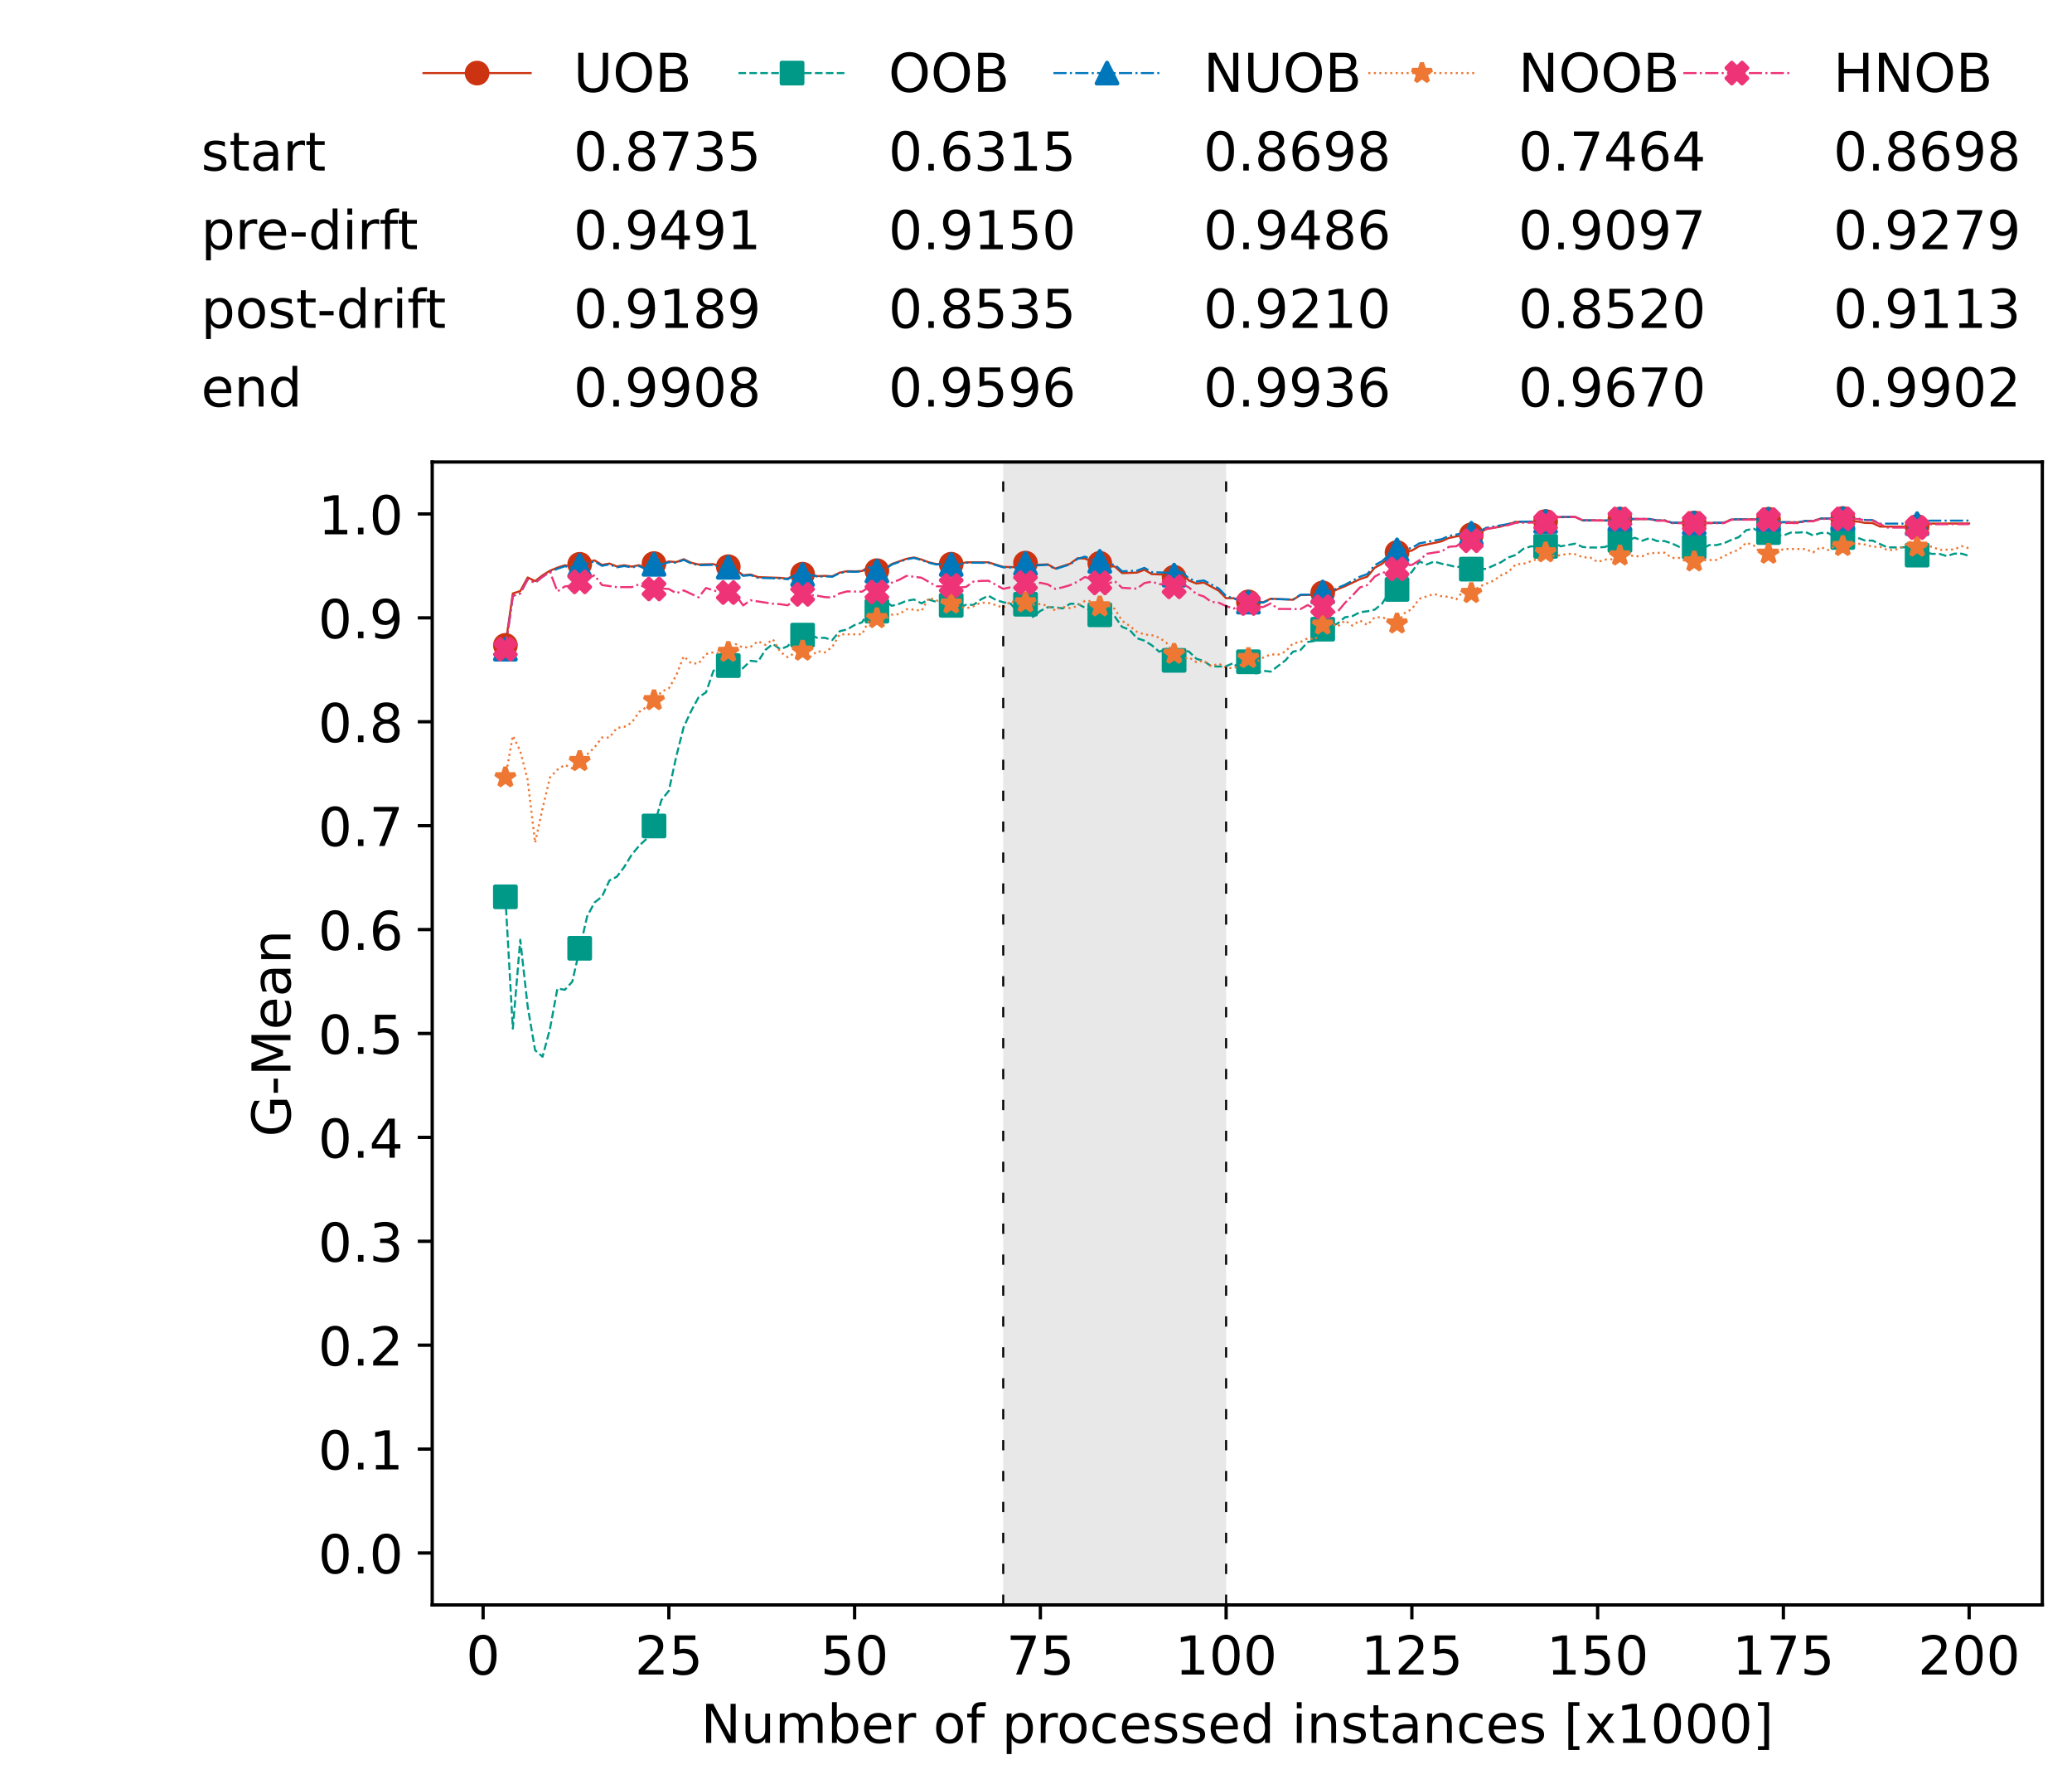<?xml version="1.0" encoding="utf-8" standalone="no"?>
<!DOCTYPE svg PUBLIC "-//W3C//DTD SVG 1.1//EN"
  "http://www.w3.org/Graphics/SVG/1.1/DTD/svg11.dtd">
<!-- Created with matplotlib (https://matplotlib.org/) -->
<svg height="432.615pt" version="1.1" viewBox="0 0 502.65 432.615" width="502.65pt" xmlns="http://www.w3.org/2000/svg" xmlns:xlink="http://www.w3.org/1999/xlink">
 <defs>
  <style type="text/css">*{stroke-linecap:butt;stroke-linejoin:round;}</style>
 </defs>
 <g id="figure_1">
  <g id="patch_1">
   <path d="M 0 432.615 
L 502.65 432.615 
L 502.65 0 
L 0 0 
z
" style="fill:#ffffff;"/>
  </g>
  <g id="axes_1">
   <g id="patch_2">
    <path d="M 104.85 389.252 
L 495.45 389.252 
L 495.45 112.052 
L 104.85 112.052 
z
" style="fill:#ffffff;"/>
   </g>
   <g id="patch_3">
    <path clip-path="url(#p4bc93da43c)" d="M 297.446 389.252 
L 297.446 112.052 
L 243.372 112.052 
L 243.372 389.252 
z
" style="fill:#d3d3d3;opacity:0.5;"/>
   </g>
   <g id="matplotlib.axis_1">
    <g id="xtick_1">
     <g id="line2d_1">
      <defs>
       <path d="M 0 0 
L 0 3.5 
" id="m2338e10cbd" style="stroke:#000000;stroke-width:0.8;"/>
      </defs>
      <g>
       <use style="stroke:#000000;stroke-width:0.8;" x="117.197" xlink:href="#m2338e10cbd" y="389.252"/>
      </g>
     </g>
     <g id="text_1">
      <!-- 0 -->
      <g transform="translate(113.061 406.13)scale(0.13 -0.13)">
       <defs>
        <path d="M 31.781 66.406 
Q 24.172 66.406 20.328 58.906 
Q 16.5 51.422 16.5 36.375 
Q 16.5 21.391 20.328 13.891 
Q 24.172 6.391 31.781 6.391 
Q 39.453 6.391 43.281 13.891 
Q 47.125 21.391 47.125 36.375 
Q 47.125 51.422 43.281 58.906 
Q 39.453 66.406 31.781 66.406 
z
M 31.781 74.219 
Q 44.047 74.219 50.516 64.516 
Q 56.984 54.828 56.984 36.375 
Q 56.984 17.969 50.516 8.266 
Q 44.047 -1.422 31.781 -1.422 
Q 19.531 -1.422 13.062 8.266 
Q 6.594 17.969 6.594 36.375 
Q 6.594 54.828 13.062 64.516 
Q 19.531 74.219 31.781 74.219 
z
" id="DejaVuSans-48"/>
       </defs>
       <use xlink:href="#DejaVuSans-48"/>
      </g>
     </g>
    </g>
    <g id="xtick_2">
     <g id="line2d_2">
      <g>
       <use style="stroke:#000000;stroke-width:0.8;" x="162.259" xlink:href="#m2338e10cbd" y="389.252"/>
      </g>
     </g>
     <g id="text_2">
      <!-- 25 -->
      <g transform="translate(153.988 406.13)scale(0.13 -0.13)">
       <defs>
        <path d="M 19.188 8.297 
L 53.609 8.297 
L 53.609 0 
L 7.328 0 
L 7.328 8.297 
Q 12.938 14.109 22.625 23.891 
Q 32.328 33.688 34.812 36.531 
Q 39.547 41.844 41.422 45.531 
Q 43.312 49.219 43.312 52.781 
Q 43.312 58.594 39.234 62.25 
Q 35.156 65.922 28.609 65.922 
Q 23.969 65.922 18.812 64.312 
Q 13.672 62.703 7.812 59.422 
L 7.812 69.391 
Q 13.766 71.781 18.938 73 
Q 24.125 74.219 28.422 74.219 
Q 39.75 74.219 46.484 68.547 
Q 53.219 62.891 53.219 53.422 
Q 53.219 48.922 51.531 44.891 
Q 49.859 40.875 45.406 35.406 
Q 44.188 33.984 37.641 27.219 
Q 31.109 20.453 19.188 8.297 
z
" id="DejaVuSans-50"/>
        <path d="M 10.797 72.906 
L 49.516 72.906 
L 49.516 64.594 
L 19.828 64.594 
L 19.828 46.734 
Q 21.969 47.469 24.109 47.828 
Q 26.266 48.188 28.422 48.188 
Q 40.625 48.188 47.75 41.5 
Q 54.891 34.812 54.891 23.391 
Q 54.891 11.625 47.562 5.094 
Q 40.234 -1.422 26.906 -1.422 
Q 22.312 -1.422 17.547 -0.641 
Q 12.797 0.141 7.719 1.703 
L 7.719 11.625 
Q 12.109 9.234 16.797 8.062 
Q 21.484 6.891 26.703 6.891 
Q 35.156 6.891 40.078 11.328 
Q 45.016 15.766 45.016 23.391 
Q 45.016 31 40.078 35.438 
Q 35.156 39.891 26.703 39.891 
Q 22.75 39.891 18.812 39.016 
Q 14.891 38.141 10.797 36.281 
z
" id="DejaVuSans-53"/>
       </defs>
       <use xlink:href="#DejaVuSans-50"/>
       <use x="63.623" xlink:href="#DejaVuSans-53"/>
      </g>
     </g>
    </g>
    <g id="xtick_3">
     <g id="line2d_3">
      <g>
       <use style="stroke:#000000;stroke-width:0.8;" x="207.322" xlink:href="#m2338e10cbd" y="389.252"/>
      </g>
     </g>
     <g id="text_3">
      <!-- 50 -->
      <g transform="translate(199.05 406.13)scale(0.13 -0.13)">
       <use xlink:href="#DejaVuSans-53"/>
       <use x="63.623" xlink:href="#DejaVuSans-48"/>
      </g>
     </g>
    </g>
    <g id="xtick_4">
     <g id="line2d_4">
      <g>
       <use style="stroke:#000000;stroke-width:0.8;" x="252.384" xlink:href="#m2338e10cbd" y="389.252"/>
      </g>
     </g>
     <g id="text_4">
      <!-- 75 -->
      <g transform="translate(244.113 406.13)scale(0.13 -0.13)">
       <defs>
        <path d="M 8.203 72.906 
L 55.078 72.906 
L 55.078 68.703 
L 28.609 0 
L 18.312 0 
L 43.219 64.594 
L 8.203 64.594 
z
" id="DejaVuSans-55"/>
       </defs>
       <use xlink:href="#DejaVuSans-55"/>
       <use x="63.623" xlink:href="#DejaVuSans-53"/>
      </g>
     </g>
    </g>
    <g id="xtick_5">
     <g id="line2d_5">
      <g>
       <use style="stroke:#000000;stroke-width:0.8;" x="297.446" xlink:href="#m2338e10cbd" y="389.252"/>
      </g>
     </g>
     <g id="text_5">
      <!-- 100 -->
      <g transform="translate(285.039 406.13)scale(0.13 -0.13)">
       <defs>
        <path d="M 12.406 8.297 
L 28.516 8.297 
L 28.516 63.922 
L 10.984 60.406 
L 10.984 69.391 
L 28.422 72.906 
L 38.281 72.906 
L 38.281 8.297 
L 54.391 8.297 
L 54.391 0 
L 12.406 0 
z
" id="DejaVuSans-49"/>
       </defs>
       <use xlink:href="#DejaVuSans-49"/>
       <use x="63.623" xlink:href="#DejaVuSans-48"/>
       <use x="127.246" xlink:href="#DejaVuSans-48"/>
      </g>
     </g>
    </g>
    <g id="xtick_6">
     <g id="line2d_6">
      <g>
       <use style="stroke:#000000;stroke-width:0.8;" x="342.509" xlink:href="#m2338e10cbd" y="389.252"/>
      </g>
     </g>
     <g id="text_6">
      <!-- 125 -->
      <g transform="translate(330.102 406.13)scale(0.13 -0.13)">
       <use xlink:href="#DejaVuSans-49"/>
       <use x="63.623" xlink:href="#DejaVuSans-50"/>
       <use x="127.246" xlink:href="#DejaVuSans-53"/>
      </g>
     </g>
    </g>
    <g id="xtick_7">
     <g id="line2d_7">
      <g>
       <use style="stroke:#000000;stroke-width:0.8;" x="387.571" xlink:href="#m2338e10cbd" y="389.252"/>
      </g>
     </g>
     <g id="text_7">
      <!-- 150 -->
      <g transform="translate(375.164 406.13)scale(0.13 -0.13)">
       <use xlink:href="#DejaVuSans-49"/>
       <use x="63.623" xlink:href="#DejaVuSans-53"/>
       <use x="127.246" xlink:href="#DejaVuSans-48"/>
      </g>
     </g>
    </g>
    <g id="xtick_8">
     <g id="line2d_8">
      <g>
       <use style="stroke:#000000;stroke-width:0.8;" x="432.633" xlink:href="#m2338e10cbd" y="389.252"/>
      </g>
     </g>
     <g id="text_8">
      <!-- 175 -->
      <g transform="translate(420.226 406.13)scale(0.13 -0.13)">
       <use xlink:href="#DejaVuSans-49"/>
       <use x="63.623" xlink:href="#DejaVuSans-55"/>
       <use x="127.246" xlink:href="#DejaVuSans-53"/>
      </g>
     </g>
    </g>
    <g id="xtick_9">
     <g id="line2d_9">
      <g>
       <use style="stroke:#000000;stroke-width:0.8;" x="477.695" xlink:href="#m2338e10cbd" y="389.252"/>
      </g>
     </g>
     <g id="text_9">
      <!-- 200 -->
      <g transform="translate(465.289 406.13)scale(0.13 -0.13)">
       <use xlink:href="#DejaVuSans-50"/>
       <use x="63.623" xlink:href="#DejaVuSans-48"/>
       <use x="127.246" xlink:href="#DejaVuSans-48"/>
      </g>
     </g>
    </g>
    <g id="text_10">
     <!-- Number of processed instances [x1000] -->
     <g transform="translate(170.025 422.711)scale(0.13 -0.13)">
      <defs>
       <path d="M 9.812 72.906 
L 23.094 72.906 
L 55.422 11.922 
L 55.422 72.906 
L 64.984 72.906 
L 64.984 0 
L 51.703 0 
L 19.391 60.984 
L 19.391 0 
L 9.812 0 
z
" id="DejaVuSans-78"/>
       <path d="M 8.5 21.578 
L 8.5 54.688 
L 17.484 54.688 
L 17.484 21.922 
Q 17.484 14.156 20.5 10.266 
Q 23.531 6.391 29.594 6.391 
Q 36.859 6.391 41.078 11.031 
Q 45.312 15.672 45.312 23.688 
L 45.312 54.688 
L 54.297 54.688 
L 54.297 0 
L 45.312 0 
L 45.312 8.406 
Q 42.047 3.422 37.719 1 
Q 33.406 -1.422 27.688 -1.422 
Q 18.266 -1.422 13.375 4.438 
Q 8.5 10.297 8.5 21.578 
z
M 31.109 56 
z
" id="DejaVuSans-117"/>
       <path d="M 52 44.188 
Q 55.375 50.25 60.062 53.125 
Q 64.75 56 71.094 56 
Q 79.641 56 84.281 50.016 
Q 88.922 44.047 88.922 33.016 
L 88.922 0 
L 79.891 0 
L 79.891 32.719 
Q 79.891 40.578 77.094 44.375 
Q 74.312 48.188 68.609 48.188 
Q 61.625 48.188 57.562 43.547 
Q 53.516 38.922 53.516 30.906 
L 53.516 0 
L 44.484 0 
L 44.484 32.719 
Q 44.484 40.625 41.703 44.406 
Q 38.922 48.188 33.109 48.188 
Q 26.219 48.188 22.156 43.531 
Q 18.109 38.875 18.109 30.906 
L 18.109 0 
L 9.078 0 
L 9.078 54.688 
L 18.109 54.688 
L 18.109 46.188 
Q 21.188 51.219 25.484 53.609 
Q 29.781 56 35.688 56 
Q 41.656 56 45.828 52.969 
Q 50 49.953 52 44.188 
z
" id="DejaVuSans-109"/>
       <path d="M 48.688 27.297 
Q 48.688 37.203 44.609 42.844 
Q 40.531 48.484 33.406 48.484 
Q 26.266 48.484 22.188 42.844 
Q 18.109 37.203 18.109 27.297 
Q 18.109 17.391 22.188 11.75 
Q 26.266 6.109 33.406 6.109 
Q 40.531 6.109 44.609 11.75 
Q 48.688 17.391 48.688 27.297 
z
M 18.109 46.391 
Q 20.953 51.266 25.266 53.625 
Q 29.594 56 35.594 56 
Q 45.562 56 51.781 48.094 
Q 58.016 40.188 58.016 27.297 
Q 58.016 14.406 51.781 6.484 
Q 45.562 -1.422 35.594 -1.422 
Q 29.594 -1.422 25.266 0.953 
Q 20.953 3.328 18.109 8.203 
L 18.109 0 
L 9.078 0 
L 9.078 75.984 
L 18.109 75.984 
z
" id="DejaVuSans-98"/>
       <path d="M 56.203 29.594 
L 56.203 25.203 
L 14.891 25.203 
Q 15.484 15.922 20.484 11.062 
Q 25.484 6.203 34.422 6.203 
Q 39.594 6.203 44.453 7.469 
Q 49.312 8.734 54.109 11.281 
L 54.109 2.781 
Q 49.266 0.734 44.188 -0.344 
Q 39.109 -1.422 33.891 -1.422 
Q 20.797 -1.422 13.156 6.188 
Q 5.516 13.812 5.516 26.812 
Q 5.516 40.234 12.766 48.109 
Q 20.016 56 32.328 56 
Q 43.359 56 49.781 48.891 
Q 56.203 41.797 56.203 29.594 
z
M 47.219 32.234 
Q 47.125 39.594 43.094 43.984 
Q 39.062 48.391 32.422 48.391 
Q 24.906 48.391 20.391 44.141 
Q 15.875 39.891 15.188 32.172 
z
" id="DejaVuSans-101"/>
       <path d="M 41.109 46.297 
Q 39.594 47.172 37.812 47.578 
Q 36.031 48 33.891 48 
Q 26.266 48 22.188 43.047 
Q 18.109 38.094 18.109 28.812 
L 18.109 0 
L 9.078 0 
L 9.078 54.688 
L 18.109 54.688 
L 18.109 46.188 
Q 20.953 51.172 25.484 53.578 
Q 30.031 56 36.531 56 
Q 37.453 56 38.578 55.875 
Q 39.703 55.766 41.062 55.516 
z
" id="DejaVuSans-114"/>
       <path id="DejaVuSans-32"/>
       <path d="M 30.609 48.391 
Q 23.391 48.391 19.188 42.75 
Q 14.984 37.109 14.984 27.297 
Q 14.984 17.484 19.156 11.844 
Q 23.344 6.203 30.609 6.203 
Q 37.797 6.203 41.984 11.859 
Q 46.188 17.531 46.188 27.297 
Q 46.188 37.016 41.984 42.703 
Q 37.797 48.391 30.609 48.391 
z
M 30.609 56 
Q 42.328 56 49.016 48.375 
Q 55.719 40.766 55.719 27.297 
Q 55.719 13.875 49.016 6.219 
Q 42.328 -1.422 30.609 -1.422 
Q 18.844 -1.422 12.172 6.219 
Q 5.516 13.875 5.516 27.297 
Q 5.516 40.766 12.172 48.375 
Q 18.844 56 30.609 56 
z
" id="DejaVuSans-111"/>
       <path d="M 37.109 75.984 
L 37.109 68.5 
L 28.516 68.5 
Q 23.688 68.5 21.797 66.547 
Q 19.922 64.594 19.922 59.516 
L 19.922 54.688 
L 34.719 54.688 
L 34.719 47.703 
L 19.922 47.703 
L 19.922 0 
L 10.891 0 
L 10.891 47.703 
L 2.297 47.703 
L 2.297 54.688 
L 10.891 54.688 
L 10.891 58.5 
Q 10.891 67.625 15.141 71.797 
Q 19.391 75.984 28.609 75.984 
z
" id="DejaVuSans-102"/>
       <path d="M 18.109 8.203 
L 18.109 -20.797 
L 9.078 -20.797 
L 9.078 54.688 
L 18.109 54.688 
L 18.109 46.391 
Q 20.953 51.266 25.266 53.625 
Q 29.594 56 35.594 56 
Q 45.562 56 51.781 48.094 
Q 58.016 40.188 58.016 27.297 
Q 58.016 14.406 51.781 6.484 
Q 45.562 -1.422 35.594 -1.422 
Q 29.594 -1.422 25.266 0.953 
Q 20.953 3.328 18.109 8.203 
z
M 48.688 27.297 
Q 48.688 37.203 44.609 42.844 
Q 40.531 48.484 33.406 48.484 
Q 26.266 48.484 22.188 42.844 
Q 18.109 37.203 18.109 27.297 
Q 18.109 17.391 22.188 11.75 
Q 26.266 6.109 33.406 6.109 
Q 40.531 6.109 44.609 11.75 
Q 48.688 17.391 48.688 27.297 
z
" id="DejaVuSans-112"/>
       <path d="M 48.781 52.594 
L 48.781 44.188 
Q 44.969 46.297 41.141 47.344 
Q 37.312 48.391 33.406 48.391 
Q 24.656 48.391 19.812 42.844 
Q 14.984 37.312 14.984 27.297 
Q 14.984 17.281 19.812 11.734 
Q 24.656 6.203 33.406 6.203 
Q 37.312 6.203 41.141 7.25 
Q 44.969 8.297 48.781 10.406 
L 48.781 2.094 
Q 45.016 0.344 40.984 -0.531 
Q 36.969 -1.422 32.422 -1.422 
Q 20.062 -1.422 12.781 6.344 
Q 5.516 14.109 5.516 27.297 
Q 5.516 40.672 12.859 48.328 
Q 20.219 56 33.016 56 
Q 37.156 56 41.109 55.141 
Q 45.062 54.297 48.781 52.594 
z
" id="DejaVuSans-99"/>
       <path d="M 44.281 53.078 
L 44.281 44.578 
Q 40.484 46.531 36.375 47.5 
Q 32.281 48.484 27.875 48.484 
Q 21.188 48.484 17.844 46.438 
Q 14.5 44.391 14.5 40.281 
Q 14.5 37.156 16.891 35.375 
Q 19.281 33.594 26.516 31.984 
L 29.594 31.297 
Q 39.156 29.25 43.188 25.516 
Q 47.219 21.781 47.219 15.094 
Q 47.219 7.469 41.188 3.016 
Q 35.156 -1.422 24.609 -1.422 
Q 20.219 -1.422 15.453 -0.562 
Q 10.688 0.297 5.422 2 
L 5.422 11.281 
Q 10.406 8.688 15.234 7.391 
Q 20.062 6.109 24.812 6.109 
Q 31.156 6.109 34.562 8.281 
Q 37.984 10.453 37.984 14.406 
Q 37.984 18.062 35.516 20.016 
Q 33.062 21.969 24.703 23.781 
L 21.578 24.516 
Q 13.234 26.266 9.516 29.906 
Q 5.812 33.547 5.812 39.891 
Q 5.812 47.609 11.281 51.797 
Q 16.75 56 26.812 56 
Q 31.781 56 36.172 55.266 
Q 40.578 54.547 44.281 53.078 
z
" id="DejaVuSans-115"/>
       <path d="M 45.406 46.391 
L 45.406 75.984 
L 54.391 75.984 
L 54.391 0 
L 45.406 0 
L 45.406 8.203 
Q 42.578 3.328 38.25 0.953 
Q 33.938 -1.422 27.875 -1.422 
Q 17.969 -1.422 11.734 6.484 
Q 5.516 14.406 5.516 27.297 
Q 5.516 40.188 11.734 48.094 
Q 17.969 56 27.875 56 
Q 33.938 56 38.25 53.625 
Q 42.578 51.266 45.406 46.391 
z
M 14.797 27.297 
Q 14.797 17.391 18.875 11.75 
Q 22.953 6.109 30.078 6.109 
Q 37.203 6.109 41.297 11.75 
Q 45.406 17.391 45.406 27.297 
Q 45.406 37.203 41.297 42.844 
Q 37.203 48.484 30.078 48.484 
Q 22.953 48.484 18.875 42.844 
Q 14.797 37.203 14.797 27.297 
z
" id="DejaVuSans-100"/>
       <path d="M 9.422 54.688 
L 18.406 54.688 
L 18.406 0 
L 9.422 0 
z
M 9.422 75.984 
L 18.406 75.984 
L 18.406 64.594 
L 9.422 64.594 
z
" id="DejaVuSans-105"/>
       <path d="M 54.891 33.016 
L 54.891 0 
L 45.906 0 
L 45.906 32.719 
Q 45.906 40.484 42.875 44.328 
Q 39.844 48.188 33.797 48.188 
Q 26.516 48.188 22.312 43.547 
Q 18.109 38.922 18.109 30.906 
L 18.109 0 
L 9.078 0 
L 9.078 54.688 
L 18.109 54.688 
L 18.109 46.188 
Q 21.344 51.125 25.703 53.562 
Q 30.078 56 35.797 56 
Q 45.219 56 50.047 50.172 
Q 54.891 44.344 54.891 33.016 
z
" id="DejaVuSans-110"/>
       <path d="M 18.312 70.219 
L 18.312 54.688 
L 36.812 54.688 
L 36.812 47.703 
L 18.312 47.703 
L 18.312 18.016 
Q 18.312 11.328 20.141 9.422 
Q 21.969 7.516 27.594 7.516 
L 36.812 7.516 
L 36.812 0 
L 27.594 0 
Q 17.188 0 13.234 3.875 
Q 9.281 7.766 9.281 18.016 
L 9.281 47.703 
L 2.688 47.703 
L 2.688 54.688 
L 9.281 54.688 
L 9.281 70.219 
z
" id="DejaVuSans-116"/>
       <path d="M 34.281 27.484 
Q 23.391 27.484 19.188 25 
Q 14.984 22.516 14.984 16.5 
Q 14.984 11.719 18.141 8.906 
Q 21.297 6.109 26.703 6.109 
Q 34.188 6.109 38.703 11.406 
Q 43.219 16.703 43.219 25.484 
L 43.219 27.484 
z
M 52.203 31.203 
L 52.203 0 
L 43.219 0 
L 43.219 8.297 
Q 40.141 3.328 35.547 0.953 
Q 30.953 -1.422 24.312 -1.422 
Q 15.922 -1.422 10.953 3.297 
Q 6 8.016 6 15.922 
Q 6 25.141 12.172 29.828 
Q 18.359 34.516 30.609 34.516 
L 43.219 34.516 
L 43.219 35.406 
Q 43.219 41.609 39.141 45 
Q 35.062 48.391 27.688 48.391 
Q 23 48.391 18.547 47.266 
Q 14.109 46.141 10.016 43.891 
L 10.016 52.203 
Q 14.938 54.109 19.578 55.047 
Q 24.219 56 28.609 56 
Q 40.484 56 46.344 49.844 
Q 52.203 43.703 52.203 31.203 
z
" id="DejaVuSans-97"/>
       <path d="M 8.594 75.984 
L 29.297 75.984 
L 29.297 69 
L 17.578 69 
L 17.578 -6.203 
L 29.297 -6.203 
L 29.297 -13.188 
L 8.594 -13.188 
z
" id="DejaVuSans-91"/>
       <path d="M 54.891 54.688 
L 35.109 28.078 
L 55.906 0 
L 45.312 0 
L 29.391 21.484 
L 13.484 0 
L 2.875 0 
L 24.125 28.609 
L 4.688 54.688 
L 15.281 54.688 
L 29.781 35.203 
L 44.281 54.688 
z
" id="DejaVuSans-120"/>
       <path d="M 30.422 75.984 
L 30.422 -13.188 
L 9.719 -13.188 
L 9.719 -6.203 
L 21.391 -6.203 
L 21.391 69 
L 9.719 69 
L 9.719 75.984 
z
" id="DejaVuSans-93"/>
      </defs>
      <use xlink:href="#DejaVuSans-78"/>
      <use x="74.805" xlink:href="#DejaVuSans-117"/>
      <use x="138.184" xlink:href="#DejaVuSans-109"/>
      <use x="235.596" xlink:href="#DejaVuSans-98"/>
      <use x="299.072" xlink:href="#DejaVuSans-101"/>
      <use x="360.596" xlink:href="#DejaVuSans-114"/>
      <use x="401.709" xlink:href="#DejaVuSans-32"/>
      <use x="433.496" xlink:href="#DejaVuSans-111"/>
      <use x="494.678" xlink:href="#DejaVuSans-102"/>
      <use x="529.883" xlink:href="#DejaVuSans-32"/>
      <use x="561.67" xlink:href="#DejaVuSans-112"/>
      <use x="625.146" xlink:href="#DejaVuSans-114"/>
      <use x="664.01" xlink:href="#DejaVuSans-111"/>
      <use x="725.191" xlink:href="#DejaVuSans-99"/>
      <use x="780.172" xlink:href="#DejaVuSans-101"/>
      <use x="841.695" xlink:href="#DejaVuSans-115"/>
      <use x="893.795" xlink:href="#DejaVuSans-115"/>
      <use x="945.895" xlink:href="#DejaVuSans-101"/>
      <use x="1007.418" xlink:href="#DejaVuSans-100"/>
      <use x="1070.895" xlink:href="#DejaVuSans-32"/>
      <use x="1102.682" xlink:href="#DejaVuSans-105"/>
      <use x="1130.465" xlink:href="#DejaVuSans-110"/>
      <use x="1193.844" xlink:href="#DejaVuSans-115"/>
      <use x="1245.943" xlink:href="#DejaVuSans-116"/>
      <use x="1285.152" xlink:href="#DejaVuSans-97"/>
      <use x="1346.432" xlink:href="#DejaVuSans-110"/>
      <use x="1409.811" xlink:href="#DejaVuSans-99"/>
      <use x="1464.791" xlink:href="#DejaVuSans-101"/>
      <use x="1526.314" xlink:href="#DejaVuSans-115"/>
      <use x="1578.414" xlink:href="#DejaVuSans-32"/>
      <use x="1610.201" xlink:href="#DejaVuSans-91"/>
      <use x="1649.215" xlink:href="#DejaVuSans-120"/>
      <use x="1708.395" xlink:href="#DejaVuSans-49"/>
      <use x="1772.018" xlink:href="#DejaVuSans-48"/>
      <use x="1835.641" xlink:href="#DejaVuSans-48"/>
      <use x="1899.264" xlink:href="#DejaVuSans-48"/>
      <use x="1962.887" xlink:href="#DejaVuSans-93"/>
     </g>
    </g>
   </g>
   <g id="matplotlib.axis_2">
    <g id="ytick_1">
     <g id="line2d_10">
      <defs>
       <path d="M 0 0 
L -3.5 0 
" id="mc06c5696d6" style="stroke:#000000;stroke-width:0.8;"/>
      </defs>
      <g>
       <use style="stroke:#000000;stroke-width:0.8;" x="104.85" xlink:href="#mc06c5696d6" y="376.652"/>
      </g>
     </g>
     <g id="text_11">
      <!-- 0.0 -->
      <g transform="translate(77.176 381.591)scale(0.13 -0.13)">
       <defs>
        <path d="M 10.688 12.406 
L 21 12.406 
L 21 0 
L 10.688 0 
z
" id="DejaVuSans-46"/>
       </defs>
       <use xlink:href="#DejaVuSans-48"/>
       <use x="63.623" xlink:href="#DejaVuSans-46"/>
       <use x="95.41" xlink:href="#DejaVuSans-48"/>
      </g>
     </g>
    </g>
    <g id="ytick_2">
     <g id="line2d_11">
      <g>
       <use style="stroke:#000000;stroke-width:0.8;" x="104.85" xlink:href="#mc06c5696d6" y="351.452"/>
      </g>
     </g>
     <g id="text_12">
      <!-- 0.1 -->
      <g transform="translate(77.176 356.391)scale(0.13 -0.13)">
       <use xlink:href="#DejaVuSans-48"/>
       <use x="63.623" xlink:href="#DejaVuSans-46"/>
       <use x="95.41" xlink:href="#DejaVuSans-49"/>
      </g>
     </g>
    </g>
    <g id="ytick_3">
     <g id="line2d_12">
      <g>
       <use style="stroke:#000000;stroke-width:0.8;" x="104.85" xlink:href="#mc06c5696d6" y="326.252"/>
      </g>
     </g>
     <g id="text_13">
      <!-- 0.2 -->
      <g transform="translate(77.176 331.191)scale(0.13 -0.13)">
       <use xlink:href="#DejaVuSans-48"/>
       <use x="63.623" xlink:href="#DejaVuSans-46"/>
       <use x="95.41" xlink:href="#DejaVuSans-50"/>
      </g>
     </g>
    </g>
    <g id="ytick_4">
     <g id="line2d_13">
      <g>
       <use style="stroke:#000000;stroke-width:0.8;" x="104.85" xlink:href="#mc06c5696d6" y="301.052"/>
      </g>
     </g>
     <g id="text_14">
      <!-- 0.3 -->
      <g transform="translate(77.176 305.991)scale(0.13 -0.13)">
       <defs>
        <path d="M 40.578 39.312 
Q 47.656 37.797 51.625 33 
Q 55.609 28.219 55.609 21.188 
Q 55.609 10.406 48.188 4.484 
Q 40.766 -1.422 27.094 -1.422 
Q 22.516 -1.422 17.656 -0.516 
Q 12.797 0.391 7.625 2.203 
L 7.625 11.719 
Q 11.719 9.328 16.594 8.109 
Q 21.484 6.891 26.812 6.891 
Q 36.078 6.891 40.938 10.547 
Q 45.797 14.203 45.797 21.188 
Q 45.797 27.641 41.281 31.266 
Q 36.766 34.906 28.719 34.906 
L 20.219 34.906 
L 20.219 43.016 
L 29.109 43.016 
Q 36.375 43.016 40.234 45.922 
Q 44.094 48.828 44.094 54.297 
Q 44.094 59.906 40.109 62.906 
Q 36.141 65.922 28.719 65.922 
Q 24.656 65.922 20.016 65.031 
Q 15.375 64.156 9.812 62.312 
L 9.812 71.094 
Q 15.438 72.656 20.344 73.438 
Q 25.25 74.219 29.594 74.219 
Q 40.828 74.219 47.359 69.109 
Q 53.906 64.016 53.906 55.328 
Q 53.906 49.266 50.438 45.094 
Q 46.969 40.922 40.578 39.312 
z
" id="DejaVuSans-51"/>
       </defs>
       <use xlink:href="#DejaVuSans-48"/>
       <use x="63.623" xlink:href="#DejaVuSans-46"/>
       <use x="95.41" xlink:href="#DejaVuSans-51"/>
      </g>
     </g>
    </g>
    <g id="ytick_5">
     <g id="line2d_14">
      <g>
       <use style="stroke:#000000;stroke-width:0.8;" x="104.85" xlink:href="#mc06c5696d6" y="275.852"/>
      </g>
     </g>
     <g id="text_15">
      <!-- 0.4 -->
      <g transform="translate(77.176 280.791)scale(0.13 -0.13)">
       <defs>
        <path d="M 37.797 64.312 
L 12.891 25.391 
L 37.797 25.391 
z
M 35.203 72.906 
L 47.609 72.906 
L 47.609 25.391 
L 58.016 25.391 
L 58.016 17.188 
L 47.609 17.188 
L 47.609 0 
L 37.797 0 
L 37.797 17.188 
L 4.891 17.188 
L 4.891 26.703 
z
" id="DejaVuSans-52"/>
       </defs>
       <use xlink:href="#DejaVuSans-48"/>
       <use x="63.623" xlink:href="#DejaVuSans-46"/>
       <use x="95.41" xlink:href="#DejaVuSans-52"/>
      </g>
     </g>
    </g>
    <g id="ytick_6">
     <g id="line2d_15">
      <g>
       <use style="stroke:#000000;stroke-width:0.8;" x="104.85" xlink:href="#mc06c5696d6" y="250.652"/>
      </g>
     </g>
     <g id="text_16">
      <!-- 0.5 -->
      <g transform="translate(77.176 255.591)scale(0.13 -0.13)">
       <use xlink:href="#DejaVuSans-48"/>
       <use x="63.623" xlink:href="#DejaVuSans-46"/>
       <use x="95.41" xlink:href="#DejaVuSans-53"/>
      </g>
     </g>
    </g>
    <g id="ytick_7">
     <g id="line2d_16">
      <g>
       <use style="stroke:#000000;stroke-width:0.8;" x="104.85" xlink:href="#mc06c5696d6" y="225.452"/>
      </g>
     </g>
     <g id="text_17">
      <!-- 0.6 -->
      <g transform="translate(77.176 230.391)scale(0.13 -0.13)">
       <defs>
        <path d="M 33.016 40.375 
Q 26.375 40.375 22.484 35.828 
Q 18.609 31.297 18.609 23.391 
Q 18.609 15.531 22.484 10.953 
Q 26.375 6.391 33.016 6.391 
Q 39.656 6.391 43.531 10.953 
Q 47.406 15.531 47.406 23.391 
Q 47.406 31.297 43.531 35.828 
Q 39.656 40.375 33.016 40.375 
z
M 52.594 71.297 
L 52.594 62.312 
Q 48.875 64.062 45.094 64.984 
Q 41.312 65.922 37.594 65.922 
Q 27.828 65.922 22.672 59.328 
Q 17.531 52.734 16.797 39.406 
Q 19.672 43.656 24.016 45.922 
Q 28.375 48.188 33.594 48.188 
Q 44.578 48.188 50.953 41.516 
Q 57.328 34.859 57.328 23.391 
Q 57.328 12.156 50.688 5.359 
Q 44.047 -1.422 33.016 -1.422 
Q 20.359 -1.422 13.672 8.266 
Q 6.984 17.969 6.984 36.375 
Q 6.984 53.656 15.188 63.938 
Q 23.391 74.219 37.203 74.219 
Q 40.922 74.219 44.703 73.484 
Q 48.484 72.75 52.594 71.297 
z
" id="DejaVuSans-54"/>
       </defs>
       <use xlink:href="#DejaVuSans-48"/>
       <use x="63.623" xlink:href="#DejaVuSans-46"/>
       <use x="95.41" xlink:href="#DejaVuSans-54"/>
      </g>
     </g>
    </g>
    <g id="ytick_8">
     <g id="line2d_17">
      <g>
       <use style="stroke:#000000;stroke-width:0.8;" x="104.85" xlink:href="#mc06c5696d6" y="200.252"/>
      </g>
     </g>
     <g id="text_18">
      <!-- 0.7 -->
      <g transform="translate(77.176 205.191)scale(0.13 -0.13)">
       <use xlink:href="#DejaVuSans-48"/>
       <use x="63.623" xlink:href="#DejaVuSans-46"/>
       <use x="95.41" xlink:href="#DejaVuSans-55"/>
      </g>
     </g>
    </g>
    <g id="ytick_9">
     <g id="line2d_18">
      <g>
       <use style="stroke:#000000;stroke-width:0.8;" x="104.85" xlink:href="#mc06c5696d6" y="175.052"/>
      </g>
     </g>
     <g id="text_19">
      <!-- 0.8 -->
      <g transform="translate(77.176 179.991)scale(0.13 -0.13)">
       <defs>
        <path d="M 31.781 34.625 
Q 24.75 34.625 20.719 30.859 
Q 16.703 27.094 16.703 20.516 
Q 16.703 13.922 20.719 10.156 
Q 24.75 6.391 31.781 6.391 
Q 38.812 6.391 42.859 10.172 
Q 46.922 13.969 46.922 20.516 
Q 46.922 27.094 42.891 30.859 
Q 38.875 34.625 31.781 34.625 
z
M 21.922 38.812 
Q 15.578 40.375 12.031 44.719 
Q 8.5 49.078 8.5 55.328 
Q 8.5 64.062 14.719 69.141 
Q 20.953 74.219 31.781 74.219 
Q 42.672 74.219 48.875 69.141 
Q 55.078 64.062 55.078 55.328 
Q 55.078 49.078 51.531 44.719 
Q 48 40.375 41.703 38.812 
Q 48.828 37.156 52.797 32.312 
Q 56.781 27.484 56.781 20.516 
Q 56.781 9.906 50.312 4.234 
Q 43.844 -1.422 31.781 -1.422 
Q 19.734 -1.422 13.25 4.234 
Q 6.781 9.906 6.781 20.516 
Q 6.781 27.484 10.781 32.312 
Q 14.797 37.156 21.922 38.812 
z
M 18.312 54.391 
Q 18.312 48.734 21.844 45.562 
Q 25.391 42.391 31.781 42.391 
Q 38.141 42.391 41.719 45.562 
Q 45.312 48.734 45.312 54.391 
Q 45.312 60.062 41.719 63.234 
Q 38.141 66.406 31.781 66.406 
Q 25.391 66.406 21.844 63.234 
Q 18.312 60.062 18.312 54.391 
z
" id="DejaVuSans-56"/>
       </defs>
       <use xlink:href="#DejaVuSans-48"/>
       <use x="63.623" xlink:href="#DejaVuSans-46"/>
       <use x="95.41" xlink:href="#DejaVuSans-56"/>
      </g>
     </g>
    </g>
    <g id="ytick_10">
     <g id="line2d_19">
      <g>
       <use style="stroke:#000000;stroke-width:0.8;" x="104.85" xlink:href="#mc06c5696d6" y="149.852"/>
      </g>
     </g>
     <g id="text_20">
      <!-- 0.9 -->
      <g transform="translate(77.176 154.791)scale(0.13 -0.13)">
       <defs>
        <path d="M 10.984 1.516 
L 10.984 10.5 
Q 14.703 8.734 18.5 7.812 
Q 22.312 6.891 25.984 6.891 
Q 35.75 6.891 40.891 13.453 
Q 46.047 20.016 46.781 33.406 
Q 43.953 29.203 39.594 26.953 
Q 35.25 24.703 29.984 24.703 
Q 19.047 24.703 12.672 31.312 
Q 6.297 37.938 6.297 49.422 
Q 6.297 60.641 12.938 67.422 
Q 19.578 74.219 30.609 74.219 
Q 43.266 74.219 49.922 64.516 
Q 56.594 54.828 56.594 36.375 
Q 56.594 19.141 48.406 8.859 
Q 40.234 -1.422 26.422 -1.422 
Q 22.703 -1.422 18.891 -0.688 
Q 15.094 0.047 10.984 1.516 
z
M 30.609 32.422 
Q 37.25 32.422 41.125 36.953 
Q 45.016 41.5 45.016 49.422 
Q 45.016 57.281 41.125 61.844 
Q 37.25 66.406 30.609 66.406 
Q 23.969 66.406 20.094 61.844 
Q 16.219 57.281 16.219 49.422 
Q 16.219 41.5 20.094 36.953 
Q 23.969 32.422 30.609 32.422 
z
" id="DejaVuSans-57"/>
       </defs>
       <use xlink:href="#DejaVuSans-48"/>
       <use x="63.623" xlink:href="#DejaVuSans-46"/>
       <use x="95.41" xlink:href="#DejaVuSans-57"/>
      </g>
     </g>
    </g>
    <g id="ytick_11">
     <g id="line2d_20">
      <g>
       <use style="stroke:#000000;stroke-width:0.8;" x="104.85" xlink:href="#mc06c5696d6" y="124.652"/>
      </g>
     </g>
     <g id="text_21">
      <!-- 1.0 -->
      <g transform="translate(77.176 129.591)scale(0.13 -0.13)">
       <use xlink:href="#DejaVuSans-49"/>
       <use x="63.623" xlink:href="#DejaVuSans-46"/>
       <use x="95.41" xlink:href="#DejaVuSans-48"/>
      </g>
     </g>
    </g>
    <g id="text_22">
     <!-- G-Mean -->
     <g transform="translate(70.472 275.744)rotate(-90)scale(0.13 -0.13)">
      <defs>
       <path d="M 59.516 10.406 
L 59.516 29.984 
L 43.406 29.984 
L 43.406 38.094 
L 69.281 38.094 
L 69.281 6.781 
Q 63.578 2.734 56.688 0.656 
Q 49.812 -1.422 42 -1.422 
Q 24.906 -1.422 15.25 8.562 
Q 5.609 18.562 5.609 36.375 
Q 5.609 54.25 15.25 64.234 
Q 24.906 74.219 42 74.219 
Q 49.125 74.219 55.547 72.453 
Q 61.969 70.703 67.391 67.281 
L 67.391 56.781 
Q 61.922 61.422 55.766 63.766 
Q 49.609 66.109 42.828 66.109 
Q 29.438 66.109 22.719 58.641 
Q 16.016 51.172 16.016 36.375 
Q 16.016 21.625 22.719 14.156 
Q 29.438 6.688 42.828 6.688 
Q 48.047 6.688 52.141 7.594 
Q 56.25 8.5 59.516 10.406 
z
" id="DejaVuSans-71"/>
       <path d="M 4.891 31.391 
L 31.203 31.391 
L 31.203 23.391 
L 4.891 23.391 
z
" id="DejaVuSans-45"/>
       <path d="M 9.812 72.906 
L 24.516 72.906 
L 43.109 23.297 
L 61.812 72.906 
L 76.516 72.906 
L 76.516 0 
L 66.891 0 
L 66.891 64.016 
L 48.094 14.016 
L 38.188 14.016 
L 19.391 64.016 
L 19.391 0 
L 9.812 0 
z
" id="DejaVuSans-77"/>
      </defs>
      <use xlink:href="#DejaVuSans-71"/>
      <use x="77.49" xlink:href="#DejaVuSans-45"/>
      <use x="113.574" xlink:href="#DejaVuSans-77"/>
      <use x="199.854" xlink:href="#DejaVuSans-101"/>
      <use x="261.377" xlink:href="#DejaVuSans-97"/>
      <use x="322.656" xlink:href="#DejaVuSans-110"/>
     </g>
    </g>
   </g>
   <g id="line2d_21"/>
   <g id="line2d_22"/>
   <g id="line2d_23"/>
   <g id="line2d_24"/>
   <g id="line2d_25"/>
   <g id="line2d_26">
    <path clip-path="url(#p4bc93da43c)" d="M 122.605 156.528 
L 124.407 143.933 
L 126.21 143.353 
L 128.012 140.06 
L 129.815 140.936 
L 131.617 139.53 
L 133.419 138.418 
L 135.222 137.676 
L 137.024 137.094 
L 138.827 137.397 
L 142.432 136.326 
L 144.234 135.913 
L 146.037 137.011 
L 147.839 136.677 
L 149.642 137.38 
L 151.444 137.081 
L 153.247 137.418 
L 155.049 137.078 
L 156.852 137.88 
L 158.654 136.68 
L 160.457 136.72 
L 162.259 136.178 
L 164.062 136.321 
L 165.864 135.627 
L 167.667 136.479 
L 169.469 136.909 
L 173.074 136.817 
L 174.877 137.442 
L 176.679 137.441 
L 178.482 138.223 
L 180.284 139.51 
L 182.087 139.332 
L 183.889 139.972 
L 189.297 140.153 
L 191.099 140.334 
L 192.902 139.33 
L 196.507 139.266 
L 198.309 139.739 
L 200.112 139.666 
L 201.914 139.757 
L 203.717 138.886 
L 205.519 138.53 
L 207.322 138.577 
L 209.124 138.492 
L 210.927 137.398 
L 212.729 138.401 
L 214.532 138.039 
L 216.334 136.799 
L 219.939 135.524 
L 221.742 135.207 
L 223.544 135.708 
L 225.347 136.381 
L 227.149 136.809 
L 228.952 136.745 
L 232.557 136.855 
L 234.359 136.388 
L 239.767 136.383 
L 243.372 137.485 
L 246.976 137.565 
L 248.779 136.564 
L 250.581 137.032 
L 254.186 136.876 
L 255.989 137.894 
L 259.594 136.729 
L 261.396 135.403 
L 263.199 135.473 
L 265.001 136.252 
L 266.804 136.611 
L 268.606 137.392 
L 270.409 137.379 
L 272.211 139.008 
L 275.816 138.875 
L 277.619 138.197 
L 279.421 139.243 
L 283.026 139.371 
L 284.829 139.986 
L 286.631 139.19 
L 288.434 140.804 
L 290.236 141.523 
L 292.039 141.291 
L 295.644 143.258 
L 297.446 145.081 
L 299.249 145.075 
L 301.051 145.634 
L 302.854 145.977 
L 306.459 146.068 
L 308.261 145.199 
L 313.669 145.466 
L 315.471 144.337 
L 317.274 144.272 
L 319.076 144.323 
L 320.879 143.795 
L 322.681 143.811 
L 324.484 142.899 
L 326.286 142.179 
L 329.891 140.475 
L 331.694 139.86 
L 333.496 137.689 
L 335.299 136.732 
L 337.101 135.064 
L 338.904 134.001 
L 340.706 133.898 
L 342.509 133.535 
L 344.311 132.44 
L 349.719 131.293 
L 351.521 130.463 
L 355.126 129.748 
L 356.928 129.712 
L 358.731 129.333 
L 360.533 128.334 
L 364.138 127.694 
L 367.743 126.583 
L 374.953 126.5 
L 376.756 125.423 
L 382.163 125.416 
L 383.966 126.229 
L 391.176 126.274 
L 392.978 125.904 
L 400.188 125.898 
L 401.991 126.246 
L 403.793 126.214 
L 405.596 126.8 
L 414.608 126.832 
L 418.213 126.8 
L 420.016 125.981 
L 429.028 125.942 
L 430.831 126.649 
L 436.238 126.681 
L 438.041 126.351 
L 439.843 126.364 
L 441.646 125.773 
L 447.053 125.766 
L 448.856 126.498 
L 450.658 126.491 
L 452.461 126.829 
L 454.263 126.867 
L 456.066 127.716 
L 465.078 127.716 
L 466.881 126.99 
L 477.695 126.959 
L 477.695 126.959 
" style="fill:none;stroke:#cc3311;stroke-linecap:square;stroke-width:0.5;"/>
    <defs>
     <path d="M 0 2.5 
C 0.663 2.5 1.299 2.237 1.768 1.768 
C 2.237 1.299 2.5 0.663 2.5 0 
C 2.5 -0.663 2.237 -1.299 1.768 -1.768 
C 1.299 -2.237 0.663 -2.5 0 -2.5 
C -0.663 -2.5 -1.299 -2.237 -1.768 -1.768 
C -2.237 -1.299 -2.5 -0.663 -2.5 0 
C -2.5 0.663 -2.237 1.299 -1.768 1.768 
C -1.299 2.237 -0.663 2.5 0 2.5 
z
" id="m49cd907fa2" style="stroke:#cc3311;"/>
    </defs>
    <g clip-path="url(#p4bc93da43c)">
     <use style="fill:#cc3311;stroke:#cc3311;" x="122.605" xlink:href="#m49cd907fa2" y="156.528"/>
     <use style="fill:#cc3311;stroke:#cc3311;" x="140.629" xlink:href="#m49cd907fa2" y="136.861"/>
     <use style="fill:#cc3311;stroke:#cc3311;" x="158.654" xlink:href="#m49cd907fa2" y="136.68"/>
     <use style="fill:#cc3311;stroke:#cc3311;" x="176.679" xlink:href="#m49cd907fa2" y="137.441"/>
     <use style="fill:#cc3311;stroke:#cc3311;" x="194.704" xlink:href="#m49cd907fa2" y="139.253"/>
     <use style="fill:#cc3311;stroke:#cc3311;" x="212.729" xlink:href="#m49cd907fa2" y="138.401"/>
     <use style="fill:#cc3311;stroke:#cc3311;" x="230.754" xlink:href="#m49cd907fa2" y="136.834"/>
     <use style="fill:#cc3311;stroke:#cc3311;" x="248.779" xlink:href="#m49cd907fa2" y="136.564"/>
     <use style="fill:#cc3311;stroke:#cc3311;" x="266.804" xlink:href="#m49cd907fa2" y="136.611"/>
     <use style="fill:#cc3311;stroke:#cc3311;" x="284.829" xlink:href="#m49cd907fa2" y="139.986"/>
     <use style="fill:#cc3311;stroke:#cc3311;" x="302.854" xlink:href="#m49cd907fa2" y="145.977"/>
     <use style="fill:#cc3311;stroke:#cc3311;" x="320.879" xlink:href="#m49cd907fa2" y="143.795"/>
     <use style="fill:#cc3311;stroke:#cc3311;" x="338.904" xlink:href="#m49cd907fa2" y="134.001"/>
     <use style="fill:#cc3311;stroke:#cc3311;" x="356.928" xlink:href="#m49cd907fa2" y="129.712"/>
     <use style="fill:#cc3311;stroke:#cc3311;" x="374.953" xlink:href="#m49cd907fa2" y="126.5"/>
     <use style="fill:#cc3311;stroke:#cc3311;" x="392.978" xlink:href="#m49cd907fa2" y="125.904"/>
     <use style="fill:#cc3311;stroke:#cc3311;" x="411.003" xlink:href="#m49cd907fa2" y="126.844"/>
     <use style="fill:#cc3311;stroke:#cc3311;" x="429.028" xlink:href="#m49cd907fa2" y="125.942"/>
     <use style="fill:#cc3311;stroke:#cc3311;" x="447.053" xlink:href="#m49cd907fa2" y="125.766"/>
     <use style="fill:#cc3311;stroke:#cc3311;" x="465.078" xlink:href="#m49cd907fa2" y="127.716"/>
    </g>
   </g>
   <g id="line2d_27"/>
   <g id="line2d_28"/>
   <g id="line2d_29"/>
   <g id="line2d_30"/>
   <g id="line2d_31">
    <path clip-path="url(#p4bc93da43c)" d="M 122.605 217.513 
L 124.407 249.483 
L 126.21 227.912 
L 128.012 244.139 
L 129.815 254.728 
L 131.617 256.294 
L 133.419 249.536 
L 135.222 239.745 
L 137.024 240.059 
L 138.827 238.098 
L 142.432 222.262 
L 144.234 218.883 
L 146.037 217.469 
L 147.839 213.554 
L 149.642 212.639 
L 151.444 210.257 
L 153.247 207.285 
L 155.049 205.125 
L 156.852 203.439 
L 158.654 200.329 
L 160.457 194.033 
L 162.259 191.79 
L 164.062 183.432 
L 165.864 176.315 
L 167.667 172.446 
L 169.469 169.129 
L 171.272 167.916 
L 173.074 162.703 
L 174.877 160.924 
L 176.679 161.425 
L 178.482 163.465 
L 180.284 162.007 
L 182.087 160.258 
L 183.889 160.468 
L 185.692 157.61 
L 187.494 156.194 
L 189.297 157.463 
L 191.099 156.731 
L 192.902 154.437 
L 194.704 154.037 
L 196.507 154.009 
L 198.309 154.706 
L 200.112 154.706 
L 201.914 155.217 
L 203.717 153.077 
L 205.519 152.666 
L 207.322 151.583 
L 209.124 150.945 
L 210.927 147.94 
L 212.729 148.219 
L 214.532 145.569 
L 216.334 146.938 
L 218.137 146.459 
L 219.939 145.694 
L 221.742 145.412 
L 223.544 146.33 
L 225.347 145.428 
L 227.149 145.968 
L 228.952 145.975 
L 230.754 146.814 
L 232.557 147.394 
L 234.359 146.673 
L 236.162 146.705 
L 237.964 145.384 
L 239.767 144.471 
L 241.569 145.487 
L 243.372 146.059 
L 245.174 146.413 
L 246.976 148.476 
L 248.779 146.545 
L 250.581 149.63 
L 252.384 148.169 
L 254.186 147.273 
L 255.989 147.273 
L 257.791 147.567 
L 259.594 146.441 
L 261.396 146.43 
L 263.199 147.398 
L 266.804 149.111 
L 268.606 147.871 
L 270.409 149.47 
L 272.211 152.051 
L 274.014 152.721 
L 275.816 154.792 
L 277.619 155.382 
L 279.421 156.499 
L 281.224 158.078 
L 283.026 157.368 
L 284.829 160.159 
L 286.631 157.61 
L 288.434 158.037 
L 290.236 159.767 
L 292.039 160.327 
L 293.841 161.581 
L 295.644 161.656 
L 297.446 161.576 
L 299.249 160.79 
L 301.051 162.779 
L 302.854 160.502 
L 304.656 163.338 
L 306.459 162.687 
L 308.261 162.893 
L 311.866 160.134 
L 313.669 158.051 
L 315.471 157.666 
L 317.274 155.701 
L 319.076 155.44 
L 320.879 152.598 
L 322.681 152.049 
L 324.484 151.216 
L 326.286 149.708 
L 328.089 149.435 
L 329.891 148.485 
L 331.694 148.257 
L 333.496 147.869 
L 335.299 146.387 
L 337.101 143.549 
L 338.904 142.951 
L 340.706 140.358 
L 342.509 138.696 
L 344.311 136.187 
L 346.114 136.902 
L 347.916 136.194 
L 349.719 136.724 
L 351.521 137.076 
L 353.324 137.557 
L 355.126 137.273 
L 356.928 138.037 
L 360.533 137.969 
L 364.138 136.359 
L 365.941 135.188 
L 367.743 134.595 
L 369.546 133.108 
L 371.348 132.522 
L 374.953 132.509 
L 376.756 131.424 
L 378.558 132.502 
L 382.163 131.854 
L 383.966 132.667 
L 385.768 132.789 
L 387.571 132.794 
L 389.373 132.661 
L 392.978 131.078 
L 394.781 131.084 
L 396.583 130.425 
L 398.386 131.152 
L 400.188 130.505 
L 401.991 131.226 
L 403.793 131.22 
L 405.596 131.812 
L 407.398 132.637 
L 411.003 132.663 
L 412.806 133.297 
L 414.608 132.193 
L 416.411 132.199 
L 418.213 131.766 
L 420.016 130.94 
L 421.818 130.276 
L 423.621 128.588 
L 425.423 128.227 
L 427.226 129.155 
L 429.028 129.162 
L 430.831 129.876 
L 432.633 129.882 
L 434.436 129.168 
L 436.238 129.168 
L 438.041 129.04 
L 439.843 129.86 
L 441.646 129.267 
L 443.448 129.256 
L 445.251 130.347 
L 450.658 130.446 
L 452.461 131.098 
L 454.263 131.111 
L 457.868 132.762 
L 461.473 132.768 
L 463.276 132.572 
L 465.078 134.629 
L 466.881 133.909 
L 468.683 134.33 
L 470.485 134.33 
L 472.288 134.873 
L 474.09 134.28 
L 475.893 134.286 
L 477.695 134.828 
L 477.695 134.828 
" style="fill:none;stroke:#009988;stroke-dasharray:1.85,0.8;stroke-dashoffset:0;stroke-width:0.5;"/>
    <defs>
     <path d="M -2.5 2.5 
L 2.5 2.5 
L 2.5 -2.5 
L -2.5 -2.5 
z
" id="mbfef51e150" style="stroke:#009988;stroke-linejoin:miter;"/>
    </defs>
    <g clip-path="url(#p4bc93da43c)">
     <use style="fill:#009988;stroke:#009988;stroke-linejoin:miter;" x="122.605" xlink:href="#mbfef51e150" y="217.513"/>
     <use style="fill:#009988;stroke:#009988;stroke-linejoin:miter;" x="140.629" xlink:href="#mbfef51e150" y="229.992"/>
     <use style="fill:#009988;stroke:#009988;stroke-linejoin:miter;" x="158.654" xlink:href="#mbfef51e150" y="200.329"/>
     <use style="fill:#009988;stroke:#009988;stroke-linejoin:miter;" x="176.679" xlink:href="#mbfef51e150" y="161.425"/>
     <use style="fill:#009988;stroke:#009988;stroke-linejoin:miter;" x="194.704" xlink:href="#mbfef51e150" y="154.037"/>
     <use style="fill:#009988;stroke:#009988;stroke-linejoin:miter;" x="212.729" xlink:href="#mbfef51e150" y="148.219"/>
     <use style="fill:#009988;stroke:#009988;stroke-linejoin:miter;" x="230.754" xlink:href="#mbfef51e150" y="146.814"/>
     <use style="fill:#009988;stroke:#009988;stroke-linejoin:miter;" x="248.779" xlink:href="#mbfef51e150" y="146.545"/>
     <use style="fill:#009988;stroke:#009988;stroke-linejoin:miter;" x="266.804" xlink:href="#mbfef51e150" y="149.111"/>
     <use style="fill:#009988;stroke:#009988;stroke-linejoin:miter;" x="284.829" xlink:href="#mbfef51e150" y="160.159"/>
     <use style="fill:#009988;stroke:#009988;stroke-linejoin:miter;" x="302.854" xlink:href="#mbfef51e150" y="160.502"/>
     <use style="fill:#009988;stroke:#009988;stroke-linejoin:miter;" x="320.879" xlink:href="#mbfef51e150" y="152.598"/>
     <use style="fill:#009988;stroke:#009988;stroke-linejoin:miter;" x="338.904" xlink:href="#mbfef51e150" y="142.951"/>
     <use style="fill:#009988;stroke:#009988;stroke-linejoin:miter;" x="356.928" xlink:href="#mbfef51e150" y="138.037"/>
     <use style="fill:#009988;stroke:#009988;stroke-linejoin:miter;" x="374.953" xlink:href="#mbfef51e150" y="132.509"/>
     <use style="fill:#009988;stroke:#009988;stroke-linejoin:miter;" x="392.978" xlink:href="#mbfef51e150" y="131.078"/>
     <use style="fill:#009988;stroke:#009988;stroke-linejoin:miter;" x="411.003" xlink:href="#mbfef51e150" y="132.663"/>
     <use style="fill:#009988;stroke:#009988;stroke-linejoin:miter;" x="429.028" xlink:href="#mbfef51e150" y="129.162"/>
     <use style="fill:#009988;stroke:#009988;stroke-linejoin:miter;" x="447.053" xlink:href="#mbfef51e150" y="130.359"/>
     <use style="fill:#009988;stroke:#009988;stroke-linejoin:miter;" x="465.078" xlink:href="#mbfef51e150" y="134.629"/>
    </g>
   </g>
   <g id="line2d_32"/>
   <g id="line2d_33"/>
   <g id="line2d_34"/>
   <g id="line2d_35"/>
   <g id="line2d_36">
    <path clip-path="url(#p4bc93da43c)" d="M 122.605 157.458 
L 124.407 144.529 
L 126.21 143.917 
L 128.012 140.515 
L 129.815 141.351 
L 131.617 139.875 
L 133.419 138.714 
L 135.222 137.951 
L 137.024 137.339 
L 138.827 137.63 
L 144.234 136.153 
L 146.037 137.234 
L 147.839 136.885 
L 149.642 137.59 
L 151.444 137.286 
L 153.247 137.619 
L 155.049 137.29 
L 156.852 138.11 
L 158.654 136.87 
L 160.457 136.91 
L 162.259 136.356 
L 164.062 136.486 
L 165.864 135.787 
L 167.667 136.645 
L 169.469 137.087 
L 173.074 137.008 
L 174.877 137.627 
L 176.679 137.6 
L 178.482 138.382 
L 180.284 139.662 
L 182.087 139.496 
L 183.889 140.142 
L 189.297 140.304 
L 191.099 140.486 
L 192.902 139.465 
L 196.507 139.388 
L 198.309 139.854 
L 200.112 139.794 
L 201.914 139.878 
L 203.717 139.002 
L 205.519 138.64 
L 207.322 138.687 
L 209.124 138.595 
L 210.927 137.514 
L 212.729 138.523 
L 214.532 138.155 
L 216.334 136.935 
L 219.939 135.641 
L 221.742 135.331 
L 223.544 135.825 
L 225.347 136.492 
L 227.149 136.906 
L 228.952 136.829 
L 232.557 136.939 
L 234.359 136.479 
L 239.767 136.5 
L 243.372 137.596 
L 246.976 137.669 
L 248.779 136.681 
L 250.581 137.161 
L 254.186 136.998 
L 255.989 138.023 
L 259.594 136.878 
L 261.396 135.558 
L 263.199 135.001 
L 265.001 135.792 
L 266.804 136.157 
L 268.606 136.95 
L 270.409 136.924 
L 272.211 138.558 
L 275.816 138.406 
L 277.619 137.722 
L 279.421 138.768 
L 283.026 138.889 
L 284.829 139.491 
L 286.631 138.69 
L 288.434 140.303 
L 290.236 141.015 
L 292.039 140.777 
L 295.644 142.737 
L 297.446 144.553 
L 301.051 145.716 
L 302.854 146.045 
L 306.459 146.137 
L 308.261 145.275 
L 313.669 145.398 
L 315.471 144.244 
L 319.076 144.171 
L 320.879 143.565 
L 322.681 143.529 
L 324.484 142.586 
L 326.286 141.821 
L 329.891 139.881 
L 331.694 139.242 
L 333.496 137.071 
L 335.299 136.101 
L 337.101 134.433 
L 338.904 133.37 
L 340.706 133.267 
L 342.509 132.897 
L 344.311 131.783 
L 349.719 130.773 
L 351.521 129.969 
L 355.126 129.293 
L 356.928 129.329 
L 358.731 128.989 
L 360.533 128.015 
L 365.941 127.086 
L 367.743 126.538 
L 374.953 126.455 
L 376.756 125.372 
L 382.163 125.372 
L 383.966 126.178 
L 391.176 126.236 
L 392.978 125.86 
L 400.188 125.866 
L 401.991 126.215 
L 403.793 126.183 
L 405.596 126.775 
L 412.806 126.807 
L 418.213 126.774 
L 420.016 125.962 
L 429.028 125.923 
L 430.831 126.642 
L 436.238 126.668 
L 438.041 126.339 
L 439.843 126.351 
L 441.646 125.76 
L 448.856 125.766 
L 450.658 125.766 
L 452.461 126.104 
L 454.263 126.142 
L 456.066 126.991 
L 465.078 127.01 
L 466.881 126.284 
L 477.695 126.265 
L 477.695 126.265 
" style="fill:none;stroke:#0077bb;stroke-dasharray:3.2,0.8,0.5,0.8;stroke-dashoffset:0;stroke-width:0.5;"/>
    <defs>
     <path d="M 0 -2.5 
L -2.5 2.5 
L 2.5 2.5 
z
" id="m8333f8ed5a" style="stroke:#0077bb;stroke-linejoin:miter;"/>
    </defs>
    <g clip-path="url(#p4bc93da43c)">
     <use style="fill:#0077bb;stroke:#0077bb;stroke-linejoin:miter;" x="122.605" xlink:href="#m8333f8ed5a" y="157.458"/>
     <use style="fill:#0077bb;stroke:#0077bb;stroke-linejoin:miter;" x="140.629" xlink:href="#m8333f8ed5a" y="137.12"/>
     <use style="fill:#0077bb;stroke:#0077bb;stroke-linejoin:miter;" x="158.654" xlink:href="#m8333f8ed5a" y="136.87"/>
     <use style="fill:#0077bb;stroke:#0077bb;stroke-linejoin:miter;" x="176.679" xlink:href="#m8333f8ed5a" y="137.6"/>
     <use style="fill:#0077bb;stroke:#0077bb;stroke-linejoin:miter;" x="194.704" xlink:href="#m8333f8ed5a" y="139.381"/>
     <use style="fill:#0077bb;stroke:#0077bb;stroke-linejoin:miter;" x="212.729" xlink:href="#m8333f8ed5a" y="138.523"/>
     <use style="fill:#0077bb;stroke:#0077bb;stroke-linejoin:miter;" x="230.754" xlink:href="#m8333f8ed5a" y="136.925"/>
     <use style="fill:#0077bb;stroke:#0077bb;stroke-linejoin:miter;" x="248.779" xlink:href="#m8333f8ed5a" y="136.681"/>
     <use style="fill:#0077bb;stroke:#0077bb;stroke-linejoin:miter;" x="266.804" xlink:href="#m8333f8ed5a" y="136.157"/>
     <use style="fill:#0077bb;stroke:#0077bb;stroke-linejoin:miter;" x="284.829" xlink:href="#m8333f8ed5a" y="139.491"/>
     <use style="fill:#0077bb;stroke:#0077bb;stroke-linejoin:miter;" x="302.854" xlink:href="#m8333f8ed5a" y="146.045"/>
     <use style="fill:#0077bb;stroke:#0077bb;stroke-linejoin:miter;" x="320.879" xlink:href="#m8333f8ed5a" y="143.565"/>
     <use style="fill:#0077bb;stroke:#0077bb;stroke-linejoin:miter;" x="338.904" xlink:href="#m8333f8ed5a" y="133.37"/>
     <use style="fill:#0077bb;stroke:#0077bb;stroke-linejoin:miter;" x="356.928" xlink:href="#m8333f8ed5a" y="129.329"/>
     <use style="fill:#0077bb;stroke:#0077bb;stroke-linejoin:miter;" x="374.953" xlink:href="#m8333f8ed5a" y="126.455"/>
     <use style="fill:#0077bb;stroke:#0077bb;stroke-linejoin:miter;" x="392.978" xlink:href="#m8333f8ed5a" y="125.86"/>
     <use style="fill:#0077bb;stroke:#0077bb;stroke-linejoin:miter;" x="411.003" xlink:href="#m8333f8ed5a" y="126.826"/>
     <use style="fill:#0077bb;stroke:#0077bb;stroke-linejoin:miter;" x="429.028" xlink:href="#m8333f8ed5a" y="125.923"/>
     <use style="fill:#0077bb;stroke:#0077bb;stroke-linejoin:miter;" x="447.053" xlink:href="#m8333f8ed5a" y="125.753"/>
     <use style="fill:#0077bb;stroke:#0077bb;stroke-linejoin:miter;" x="465.078" xlink:href="#m8333f8ed5a" y="127.01"/>
    </g>
   </g>
   <g id="line2d_37"/>
   <g id="line2d_38"/>
   <g id="line2d_39"/>
   <g id="line2d_40"/>
   <g id="line2d_41">
    <path clip-path="url(#p4bc93da43c)" d="M 122.605 188.547 
L 124.407 178.441 
L 126.21 182.133 
L 128.012 189.189 
L 129.815 204.405 
L 131.617 196.079 
L 133.419 188.556 
L 135.222 186.673 
L 137.024 185.515 
L 138.827 186.363 
L 144.234 181.272 
L 146.037 178.87 
L 147.839 178.882 
L 149.642 176.554 
L 151.444 176.289 
L 153.247 175.266 
L 155.049 172.69 
L 156.852 171.462 
L 158.654 169.851 
L 160.457 167.762 
L 162.259 166.951 
L 164.062 163.778 
L 165.864 159.179 
L 167.667 160.861 
L 169.469 160.931 
L 171.272 158.622 
L 173.074 158.192 
L 174.877 158.496 
L 176.679 158.137 
L 178.482 156.234 
L 180.284 157.076 
L 182.087 156.896 
L 183.889 155.513 
L 185.692 156.412 
L 187.494 155.048 
L 189.297 158.098 
L 191.099 159.397 
L 192.902 158.286 
L 194.704 157.835 
L 196.507 159.335 
L 198.309 157.926 
L 200.112 158.241 
L 201.914 156.885 
L 203.717 153.847 
L 209.124 153.848 
L 210.927 150.192 
L 212.729 149.955 
L 214.532 150.353 
L 216.334 149.084 
L 218.137 148.943 
L 219.939 147.76 
L 221.742 147.849 
L 223.544 148.145 
L 225.347 144.99 
L 227.149 145.605 
L 228.952 146.451 
L 230.754 146.419 
L 234.359 147.561 
L 236.162 147.036 
L 237.964 146.158 
L 239.767 146.228 
L 241.569 146.754 
L 243.372 147.41 
L 245.174 145.762 
L 246.976 146.481 
L 248.779 146.117 
L 250.581 146.661 
L 252.384 146.493 
L 254.186 146.95 
L 255.989 148.046 
L 257.791 147.147 
L 259.594 147.48 
L 261.396 147 
L 263.199 145.735 
L 265.001 145.801 
L 266.804 147.112 
L 268.606 146.829 
L 270.409 147.66 
L 272.211 150.552 
L 274.014 151.793 
L 275.816 153.239 
L 277.619 153.876 
L 279.421 154.063 
L 281.224 154.652 
L 283.026 155.96 
L 284.829 158.614 
L 286.631 159.977 
L 288.434 159.441 
L 290.236 160.598 
L 292.039 160.27 
L 293.841 161.586 
L 295.644 160.933 
L 297.446 161.953 
L 299.249 162.063 
L 301.051 161.247 
L 302.854 159.629 
L 304.656 160.601 
L 306.459 159.479 
L 308.261 158.709 
L 310.064 158.765 
L 311.866 158.017 
L 313.669 156.029 
L 315.471 155.729 
L 317.274 154.776 
L 319.076 155.09 
L 320.879 151.515 
L 322.681 150.991 
L 324.484 151.953 
L 326.286 150.492 
L 328.089 151.734 
L 329.891 150.493 
L 331.694 151.575 
L 333.496 149.722 
L 335.299 149.713 
L 337.101 150.346 
L 338.904 151.246 
L 340.706 148.73 
L 342.509 147.706 
L 344.311 145.226 
L 347.916 144.051 
L 349.719 144.618 
L 351.521 144.737 
L 353.324 145.357 
L 355.126 143.099 
L 356.928 143.858 
L 358.731 142.342 
L 362.336 140.814 
L 364.138 139.541 
L 365.941 138.701 
L 367.743 136.842 
L 369.546 136.765 
L 373.151 135.493 
L 374.953 133.99 
L 376.756 134.775 
L 378.558 134.672 
L 380.361 134.302 
L 382.163 134.426 
L 383.966 135.165 
L 385.768 135.217 
L 387.571 136.301 
L 389.373 135.735 
L 391.176 135.631 
L 392.978 134.75 
L 394.781 134.549 
L 396.583 134.92 
L 398.386 134.901 
L 400.188 134.164 
L 403.793 134.035 
L 405.596 135.305 
L 407.398 135.329 
L 409.201 136.264 
L 411.003 136.199 
L 412.806 135.861 
L 416.411 135.796 
L 420.016 134.005 
L 421.818 133.323 
L 423.621 131.615 
L 425.423 132.262 
L 427.226 134.262 
L 429.028 134.333 
L 430.831 134.262 
L 432.633 133.135 
L 438.041 133.167 
L 439.843 133.991 
L 441.646 132.676 
L 443.448 133.41 
L 445.251 132.386 
L 447.053 132.457 
L 448.856 131.836 
L 450.658 131.841 
L 452.461 132.081 
L 454.263 132.611 
L 456.066 132.603 
L 457.868 133.396 
L 459.671 133.377 
L 461.473 132.651 
L 463.276 131.389 
L 465.078 132.63 
L 468.683 132.572 
L 470.485 133.371 
L 474.09 133.262 
L 475.893 132.457 
L 477.695 132.977 
L 477.695 132.977 
" style="fill:none;stroke:#ee7733;stroke-dasharray:0.5,0.825;stroke-dashoffset:0;stroke-width:0.5;"/>
    <defs>
     <path d="M 0 -2.5 
L -0.561 -0.773 
L -2.378 -0.773 
L -0.908 0.295 
L -1.469 2.023 
L -0 0.955 
L 1.469 2.023 
L 0.908 0.295 
L 2.378 -0.773 
L 0.561 -0.773 
z
" id="m92368a07aa" style="stroke:#ee7733;stroke-linejoin:bevel;"/>
    </defs>
    <g clip-path="url(#p4bc93da43c)">
     <use style="fill:#ee7733;stroke:#ee7733;stroke-linejoin:bevel;" x="122.605" xlink:href="#m92368a07aa" y="188.547"/>
     <use style="fill:#ee7733;stroke:#ee7733;stroke-linejoin:bevel;" x="140.629" xlink:href="#m92368a07aa" y="184.615"/>
     <use style="fill:#ee7733;stroke:#ee7733;stroke-linejoin:bevel;" x="158.654" xlink:href="#m92368a07aa" y="169.851"/>
     <use style="fill:#ee7733;stroke:#ee7733;stroke-linejoin:bevel;" x="176.679" xlink:href="#m92368a07aa" y="158.137"/>
     <use style="fill:#ee7733;stroke:#ee7733;stroke-linejoin:bevel;" x="194.704" xlink:href="#m92368a07aa" y="157.835"/>
     <use style="fill:#ee7733;stroke:#ee7733;stroke-linejoin:bevel;" x="212.729" xlink:href="#m92368a07aa" y="149.955"/>
     <use style="fill:#ee7733;stroke:#ee7733;stroke-linejoin:bevel;" x="230.754" xlink:href="#m92368a07aa" y="146.419"/>
     <use style="fill:#ee7733;stroke:#ee7733;stroke-linejoin:bevel;" x="248.779" xlink:href="#m92368a07aa" y="146.117"/>
     <use style="fill:#ee7733;stroke:#ee7733;stroke-linejoin:bevel;" x="266.804" xlink:href="#m92368a07aa" y="147.112"/>
     <use style="fill:#ee7733;stroke:#ee7733;stroke-linejoin:bevel;" x="284.829" xlink:href="#m92368a07aa" y="158.614"/>
     <use style="fill:#ee7733;stroke:#ee7733;stroke-linejoin:bevel;" x="302.854" xlink:href="#m92368a07aa" y="159.629"/>
     <use style="fill:#ee7733;stroke:#ee7733;stroke-linejoin:bevel;" x="320.879" xlink:href="#m92368a07aa" y="151.515"/>
     <use style="fill:#ee7733;stroke:#ee7733;stroke-linejoin:bevel;" x="338.904" xlink:href="#m92368a07aa" y="151.246"/>
     <use style="fill:#ee7733;stroke:#ee7733;stroke-linejoin:bevel;" x="356.928" xlink:href="#m92368a07aa" y="143.858"/>
     <use style="fill:#ee7733;stroke:#ee7733;stroke-linejoin:bevel;" x="374.953" xlink:href="#m92368a07aa" y="133.99"/>
     <use style="fill:#ee7733;stroke:#ee7733;stroke-linejoin:bevel;" x="392.978" xlink:href="#m92368a07aa" y="134.75"/>
     <use style="fill:#ee7733;stroke:#ee7733;stroke-linejoin:bevel;" x="411.003" xlink:href="#m92368a07aa" y="136.199"/>
     <use style="fill:#ee7733;stroke:#ee7733;stroke-linejoin:bevel;" x="429.028" xlink:href="#m92368a07aa" y="134.333"/>
     <use style="fill:#ee7733;stroke:#ee7733;stroke-linejoin:bevel;" x="447.053" xlink:href="#m92368a07aa" y="132.457"/>
     <use style="fill:#ee7733;stroke:#ee7733;stroke-linejoin:bevel;" x="465.078" xlink:href="#m92368a07aa" y="132.63"/>
    </g>
   </g>
   <g id="line2d_42"/>
   <g id="line2d_43"/>
   <g id="line2d_44"/>
   <g id="line2d_45"/>
   <g id="line2d_46">
    <path clip-path="url(#p4bc93da43c)" d="M 122.605 157.458 
L 124.407 144.529 
L 126.21 143.917 
L 128.012 140.515 
L 129.815 141.351 
L 131.617 139.875 
L 133.419 138.714 
L 135.222 143.456 
L 137.024 142.232 
L 138.827 142.033 
L 142.432 140.245 
L 144.234 139.54 
L 146.037 141.891 
L 149.642 142.394 
L 153.247 142.397 
L 155.049 141.713 
L 156.852 142.738 
L 158.654 142.84 
L 160.457 142.724 
L 162.259 142.858 
L 164.062 143.886 
L 165.864 143.186 
L 169.469 144.874 
L 171.272 142.608 
L 174.877 143.734 
L 176.679 143.707 
L 178.482 144.349 
L 180.284 146.839 
L 182.087 145.591 
L 187.494 146.425 
L 189.297 146.533 
L 191.099 146.812 
L 192.902 145.249 
L 194.704 144.153 
L 198.309 144.495 
L 200.112 144.825 
L 201.914 144.909 
L 203.717 143.902 
L 205.519 143.432 
L 209.124 143.497 
L 210.927 142.344 
L 212.729 143.588 
L 214.532 143.327 
L 216.334 141.311 
L 218.137 140.628 
L 219.939 139.658 
L 223.544 140.112 
L 227.149 142.176 
L 228.952 142.217 
L 230.754 141.983 
L 232.557 142.51 
L 234.359 142.337 
L 236.162 141.051 
L 237.964 140.889 
L 239.767 140.85 
L 243.372 142.813 
L 245.174 142.434 
L 246.976 142.524 
L 248.779 141.302 
L 250.581 141.808 
L 252.384 141.342 
L 254.186 141.735 
L 255.989 142.813 
L 257.791 142.45 
L 259.594 141.925 
L 261.396 141.073 
L 263.199 139.941 
L 265.001 140.574 
L 266.804 141.37 
L 268.606 141.648 
L 270.409 140.934 
L 272.211 142.569 
L 275.816 142.767 
L 277.619 141.414 
L 279.421 141.067 
L 281.224 141.672 
L 283.026 141.718 
L 284.829 142.32 
L 286.631 141.525 
L 288.434 142.472 
L 290.236 144.079 
L 292.039 144.658 
L 293.841 145.961 
L 295.644 146.162 
L 297.446 146.996 
L 299.249 147.611 
L 301.051 146.783 
L 302.854 146.369 
L 304.656 147.147 
L 306.459 147.22 
L 308.261 146.358 
L 310.064 147.678 
L 315.471 147.73 
L 317.274 146.741 
L 319.076 147.786 
L 320.879 147.141 
L 322.681 148.656 
L 324.484 148.373 
L 326.286 146.216 
L 328.089 144.438 
L 329.891 142.482 
L 331.694 141.905 
L 333.496 139.84 
L 335.299 138.87 
L 337.101 138.736 
L 340.706 137.147 
L 342.509 137.016 
L 344.311 135.902 
L 346.114 134.315 
L 349.719 133.737 
L 351.521 132.609 
L 353.324 132.481 
L 355.126 131.067 
L 356.928 131.142 
L 358.731 129.251 
L 360.533 128.277 
L 365.941 127.348 
L 367.743 126.8 
L 374.953 126.717 
L 376.756 125.611 
L 378.558 125.365 
L 382.163 125.372 
L 383.966 126.178 
L 391.176 126.236 
L 392.978 125.86 
L 400.188 125.866 
L 401.991 126.296 
L 403.793 126.283 
L 405.596 126.875 
L 412.806 126.907 
L 418.213 126.875 
L 420.016 126.062 
L 429.028 126.023 
L 430.831 126.821 
L 436.238 126.866 
L 438.041 126.455 
L 439.843 126.449 
L 441.646 125.857 
L 448.856 125.864 
L 450.658 125.863 
L 452.461 126.201 
L 454.263 126.239 
L 457.868 127.949 
L 465.078 127.968 
L 466.881 127.164 
L 474.09 127.132 
L 477.695 127.126 
L 477.695 127.126 
" style="fill:none;stroke:#ee3377;stroke-dasharray:3.2,0.8,0.5,0.8;stroke-dashoffset:0;stroke-width:0.5;"/>
    <defs>
     <path d="M -1.25 2.5 
L 0 1.25 
L 1.25 2.5 
L 2.5 1.25 
L 1.25 0 
L 2.5 -1.25 
L 1.25 -2.5 
L 0 -1.25 
L -1.25 -2.5 
L -2.5 -1.25 
L -1.25 0 
L -2.5 1.25 
z
" id="m2bdf7ca162" style="stroke:#ee3377;stroke-linejoin:miter;"/>
    </defs>
    <g clip-path="url(#p4bc93da43c)">
     <use style="fill:#ee3377;stroke:#ee3377;stroke-linejoin:miter;" x="122.605" xlink:href="#m2bdf7ca162" y="157.458"/>
     <use style="fill:#ee3377;stroke:#ee3377;stroke-linejoin:miter;" x="140.629" xlink:href="#m2bdf7ca162" y="141.123"/>
     <use style="fill:#ee3377;stroke:#ee3377;stroke-linejoin:miter;" x="158.654" xlink:href="#m2bdf7ca162" y="142.84"/>
     <use style="fill:#ee3377;stroke:#ee3377;stroke-linejoin:miter;" x="176.679" xlink:href="#m2bdf7ca162" y="143.707"/>
     <use style="fill:#ee3377;stroke:#ee3377;stroke-linejoin:miter;" x="194.704" xlink:href="#m2bdf7ca162" y="144.153"/>
     <use style="fill:#ee3377;stroke:#ee3377;stroke-linejoin:miter;" x="212.729" xlink:href="#m2bdf7ca162" y="143.588"/>
     <use style="fill:#ee3377;stroke:#ee3377;stroke-linejoin:miter;" x="230.754" xlink:href="#m2bdf7ca162" y="141.983"/>
     <use style="fill:#ee3377;stroke:#ee3377;stroke-linejoin:miter;" x="248.779" xlink:href="#m2bdf7ca162" y="141.302"/>
     <use style="fill:#ee3377;stroke:#ee3377;stroke-linejoin:miter;" x="266.804" xlink:href="#m2bdf7ca162" y="141.37"/>
     <use style="fill:#ee3377;stroke:#ee3377;stroke-linejoin:miter;" x="284.829" xlink:href="#m2bdf7ca162" y="142.32"/>
     <use style="fill:#ee3377;stroke:#ee3377;stroke-linejoin:miter;" x="302.854" xlink:href="#m2bdf7ca162" y="146.369"/>
     <use style="fill:#ee3377;stroke:#ee3377;stroke-linejoin:miter;" x="320.879" xlink:href="#m2bdf7ca162" y="147.141"/>
     <use style="fill:#ee3377;stroke:#ee3377;stroke-linejoin:miter;" x="338.904" xlink:href="#m2bdf7ca162" y="137.986"/>
     <use style="fill:#ee3377;stroke:#ee3377;stroke-linejoin:miter;" x="356.928" xlink:href="#m2bdf7ca162" y="131.142"/>
     <use style="fill:#ee3377;stroke:#ee3377;stroke-linejoin:miter;" x="374.953" xlink:href="#m2bdf7ca162" y="126.717"/>
     <use style="fill:#ee3377;stroke:#ee3377;stroke-linejoin:miter;" x="392.978" xlink:href="#m2bdf7ca162" y="125.86"/>
     <use style="fill:#ee3377;stroke:#ee3377;stroke-linejoin:miter;" x="411.003" xlink:href="#m2bdf7ca162" y="126.926"/>
     <use style="fill:#ee3377;stroke:#ee3377;stroke-linejoin:miter;" x="429.028" xlink:href="#m2bdf7ca162" y="126.023"/>
     <use style="fill:#ee3377;stroke:#ee3377;stroke-linejoin:miter;" x="447.053" xlink:href="#m2bdf7ca162" y="125.851"/>
     <use style="fill:#ee3377;stroke:#ee3377;stroke-linejoin:miter;" x="465.078" xlink:href="#m2bdf7ca162" y="127.968"/>
    </g>
   </g>
   <g id="line2d_47"/>
   <g id="line2d_48"/>
   <g id="line2d_49"/>
   <g id="line2d_50"/>
   <g id="line2d_51">
    <path clip-path="url(#p4bc93da43c)" d="M 243.372 389.252 
L 243.372 112.052 
" style="fill:none;stroke:#000000;stroke-dasharray:2.5,5;stroke-dashoffset:0;stroke-width:0.5;"/>
   </g>
   <g id="line2d_52">
    <path clip-path="url(#p4bc93da43c)" d="M 297.446 389.252 
L 297.446 112.052 
" style="fill:none;stroke:#000000;stroke-dasharray:2.5,5;stroke-dashoffset:0;stroke-width:0.5;"/>
   </g>
   <g id="patch_4">
    <path d="M 104.85 389.252 
L 104.85 112.052 
" style="fill:none;stroke:#000000;stroke-linecap:square;stroke-linejoin:miter;stroke-width:0.8;"/>
   </g>
   <g id="patch_5">
    <path d="M 495.45 389.252 
L 495.45 112.052 
" style="fill:none;stroke:#000000;stroke-linecap:square;stroke-linejoin:miter;stroke-width:0.8;"/>
   </g>
   <g id="patch_6">
    <path d="M 104.85 389.252 
L 495.45 389.252 
" style="fill:none;stroke:#000000;stroke-linecap:square;stroke-linejoin:miter;stroke-width:0.8;"/>
   </g>
   <g id="patch_7">
    <path d="M 104.85 112.052 
L 495.45 112.052 
" style="fill:none;stroke:#000000;stroke-linecap:square;stroke-linejoin:miter;stroke-width:0.8;"/>
   </g>
   <g id="legend_1">
    <g id="line2d_53"/>
    <g id="line2d_54"/>
    <g id="text_23">
     <!--   -->
     <g transform="translate(48.8 22.278)scale(0.13 -0.13)">
      <use xlink:href="#DejaVuSans-32"/>
     </g>
    </g>
    <g id="line2d_55"/>
    <g id="line2d_56"/>
    <g id="text_24">
     <!-- start -->
     <g transform="translate(48.8 41.36)scale(0.13 -0.13)">
      <use xlink:href="#DejaVuSans-115"/>
      <use x="52.1" xlink:href="#DejaVuSans-116"/>
      <use x="91.309" xlink:href="#DejaVuSans-97"/>
      <use x="152.588" xlink:href="#DejaVuSans-114"/>
      <use x="193.701" xlink:href="#DejaVuSans-116"/>
     </g>
    </g>
    <g id="line2d_57"/>
    <g id="line2d_58"/>
    <g id="text_25">
     <!-- pre-dirft -->
     <g transform="translate(48.8 60.441)scale(0.13 -0.13)">
      <use xlink:href="#DejaVuSans-112"/>
      <use x="63.477" xlink:href="#DejaVuSans-114"/>
      <use x="102.34" xlink:href="#DejaVuSans-101"/>
      <use x="163.863" xlink:href="#DejaVuSans-45"/>
      <use x="199.947" xlink:href="#DejaVuSans-100"/>
      <use x="263.424" xlink:href="#DejaVuSans-105"/>
      <use x="291.207" xlink:href="#DejaVuSans-114"/>
      <use x="332.32" xlink:href="#DejaVuSans-102"/>
      <use x="365.775" xlink:href="#DejaVuSans-116"/>
     </g>
    </g>
    <g id="line2d_59"/>
    <g id="line2d_60"/>
    <g id="text_26">
     <!-- post-drift -->
     <g transform="translate(48.8 79.523)scale(0.13 -0.13)">
      <use xlink:href="#DejaVuSans-112"/>
      <use x="63.477" xlink:href="#DejaVuSans-111"/>
      <use x="124.658" xlink:href="#DejaVuSans-115"/>
      <use x="176.758" xlink:href="#DejaVuSans-116"/>
      <use x="215.967" xlink:href="#DejaVuSans-45"/>
      <use x="252.051" xlink:href="#DejaVuSans-100"/>
      <use x="315.527" xlink:href="#DejaVuSans-114"/>
      <use x="356.641" xlink:href="#DejaVuSans-105"/>
      <use x="384.424" xlink:href="#DejaVuSans-102"/>
      <use x="417.879" xlink:href="#DejaVuSans-116"/>
     </g>
    </g>
    <g id="line2d_61"/>
    <g id="line2d_62"/>
    <g id="text_27">
     <!-- end -->
     <g transform="translate(48.8 98.604)scale(0.13 -0.13)">
      <use xlink:href="#DejaVuSans-101"/>
      <use x="61.523" xlink:href="#DejaVuSans-110"/>
      <use x="124.902" xlink:href="#DejaVuSans-100"/>
     </g>
    </g>
    <g id="line2d_63">
     <path d="M 102.738 17.728 
L 128.738 17.728 
" style="fill:none;stroke:#cc3311;stroke-linecap:square;stroke-width:0.5;"/>
    </g>
    <g id="line2d_64">
     <g>
      <use style="fill:#cc3311;stroke:#cc3311;" x="115.738" xlink:href="#m49cd907fa2" y="17.728"/>
     </g>
    </g>
    <g id="text_28">
     <!-- UOB -->
     <g transform="translate(139.138 22.278)scale(0.13 -0.13)">
      <defs>
       <path d="M 8.688 72.906 
L 18.609 72.906 
L 18.609 28.609 
Q 18.609 16.891 22.844 11.734 
Q 27.094 6.594 36.625 6.594 
Q 46.094 6.594 50.344 11.734 
Q 54.594 16.891 54.594 28.609 
L 54.594 72.906 
L 64.5 72.906 
L 64.5 27.391 
Q 64.5 13.141 57.438 5.859 
Q 50.391 -1.422 36.625 -1.422 
Q 22.797 -1.422 15.734 5.859 
Q 8.688 13.141 8.688 27.391 
z
" id="DejaVuSans-85"/>
       <path d="M 39.406 66.219 
Q 28.656 66.219 22.328 58.203 
Q 16.016 50.203 16.016 36.375 
Q 16.016 22.609 22.328 14.594 
Q 28.656 6.594 39.406 6.594 
Q 50.141 6.594 56.422 14.594 
Q 62.703 22.609 62.703 36.375 
Q 62.703 50.203 56.422 58.203 
Q 50.141 66.219 39.406 66.219 
z
M 39.406 74.219 
Q 54.734 74.219 63.906 63.938 
Q 73.094 53.656 73.094 36.375 
Q 73.094 19.141 63.906 8.859 
Q 54.734 -1.422 39.406 -1.422 
Q 24.031 -1.422 14.812 8.828 
Q 5.609 19.094 5.609 36.375 
Q 5.609 53.656 14.812 63.938 
Q 24.031 74.219 39.406 74.219 
z
" id="DejaVuSans-79"/>
       <path d="M 19.672 34.812 
L 19.672 8.109 
L 35.5 8.109 
Q 43.453 8.109 47.281 11.406 
Q 51.125 14.703 51.125 21.484 
Q 51.125 28.328 47.281 31.562 
Q 43.453 34.812 35.5 34.812 
z
M 19.672 64.797 
L 19.672 42.828 
L 34.281 42.828 
Q 41.5 42.828 45.031 45.531 
Q 48.578 48.25 48.578 53.812 
Q 48.578 59.328 45.031 62.062 
Q 41.5 64.797 34.281 64.797 
z
M 9.812 72.906 
L 35.016 72.906 
Q 46.297 72.906 52.391 68.219 
Q 58.5 63.531 58.5 54.891 
Q 58.5 48.188 55.375 44.234 
Q 52.25 40.281 46.188 39.312 
Q 53.469 37.75 57.5 32.781 
Q 61.531 27.828 61.531 20.406 
Q 61.531 10.641 54.891 5.312 
Q 48.25 0 35.984 0 
L 9.812 0 
z
" id="DejaVuSans-66"/>
      </defs>
      <use xlink:href="#DejaVuSans-85"/>
      <use x="73.193" xlink:href="#DejaVuSans-79"/>
      <use x="151.904" xlink:href="#DejaVuSans-66"/>
     </g>
    </g>
    <g id="line2d_65"/>
    <g id="line2d_66"/>
    <g id="text_29">
     <!-- 0.8735 -->
     <g transform="translate(139.138 41.36)scale(0.13 -0.13)">
      <use xlink:href="#DejaVuSans-48"/>
      <use x="63.623" xlink:href="#DejaVuSans-46"/>
      <use x="95.41" xlink:href="#DejaVuSans-56"/>
      <use x="159.033" xlink:href="#DejaVuSans-55"/>
      <use x="222.656" xlink:href="#DejaVuSans-51"/>
      <use x="286.279" xlink:href="#DejaVuSans-53"/>
     </g>
    </g>
    <g id="line2d_67"/>
    <g id="line2d_68"/>
    <g id="text_30">
     <!-- 0.9491 -->
     <g transform="translate(139.138 60.441)scale(0.13 -0.13)">
      <use xlink:href="#DejaVuSans-48"/>
      <use x="63.623" xlink:href="#DejaVuSans-46"/>
      <use x="95.41" xlink:href="#DejaVuSans-57"/>
      <use x="159.033" xlink:href="#DejaVuSans-52"/>
      <use x="222.656" xlink:href="#DejaVuSans-57"/>
      <use x="286.279" xlink:href="#DejaVuSans-49"/>
     </g>
    </g>
    <g id="line2d_69"/>
    <g id="line2d_70"/>
    <g id="text_31">
     <!-- 0.9189 -->
     <g transform="translate(139.138 79.523)scale(0.13 -0.13)">
      <use xlink:href="#DejaVuSans-48"/>
      <use x="63.623" xlink:href="#DejaVuSans-46"/>
      <use x="95.41" xlink:href="#DejaVuSans-57"/>
      <use x="159.033" xlink:href="#DejaVuSans-49"/>
      <use x="222.656" xlink:href="#DejaVuSans-56"/>
      <use x="286.279" xlink:href="#DejaVuSans-57"/>
     </g>
    </g>
    <g id="line2d_71"/>
    <g id="line2d_72"/>
    <g id="text_32">
     <!-- 0.9908 -->
     <g transform="translate(139.138 98.604)scale(0.13 -0.13)">
      <use xlink:href="#DejaVuSans-48"/>
      <use x="63.623" xlink:href="#DejaVuSans-46"/>
      <use x="95.41" xlink:href="#DejaVuSans-57"/>
      <use x="159.033" xlink:href="#DejaVuSans-57"/>
      <use x="222.656" xlink:href="#DejaVuSans-48"/>
      <use x="286.279" xlink:href="#DejaVuSans-56"/>
     </g>
    </g>
    <g id="line2d_73">
     <path d="M 179.144 17.728 
L 205.144 17.728 
" style="fill:none;stroke:#009988;stroke-dasharray:1.85,0.8;stroke-dashoffset:0;stroke-width:0.5;"/>
    </g>
    <g id="line2d_74">
     <g>
      <use style="fill:#009988;stroke:#009988;stroke-linejoin:miter;" x="192.144" xlink:href="#mbfef51e150" y="17.728"/>
     </g>
    </g>
    <g id="text_33">
     <!-- OOB -->
     <g transform="translate(215.544 22.278)scale(0.13 -0.13)">
      <use xlink:href="#DejaVuSans-79"/>
      <use x="78.711" xlink:href="#DejaVuSans-79"/>
      <use x="157.422" xlink:href="#DejaVuSans-66"/>
     </g>
    </g>
    <g id="line2d_75"/>
    <g id="line2d_76"/>
    <g id="text_34">
     <!-- 0.6315 -->
     <g transform="translate(215.544 41.36)scale(0.13 -0.13)">
      <use xlink:href="#DejaVuSans-48"/>
      <use x="63.623" xlink:href="#DejaVuSans-46"/>
      <use x="95.41" xlink:href="#DejaVuSans-54"/>
      <use x="159.033" xlink:href="#DejaVuSans-51"/>
      <use x="222.656" xlink:href="#DejaVuSans-49"/>
      <use x="286.279" xlink:href="#DejaVuSans-53"/>
     </g>
    </g>
    <g id="line2d_77"/>
    <g id="line2d_78"/>
    <g id="text_35">
     <!-- 0.9150 -->
     <g transform="translate(215.544 60.441)scale(0.13 -0.13)">
      <use xlink:href="#DejaVuSans-48"/>
      <use x="63.623" xlink:href="#DejaVuSans-46"/>
      <use x="95.41" xlink:href="#DejaVuSans-57"/>
      <use x="159.033" xlink:href="#DejaVuSans-49"/>
      <use x="222.656" xlink:href="#DejaVuSans-53"/>
      <use x="286.279" xlink:href="#DejaVuSans-48"/>
     </g>
    </g>
    <g id="line2d_79"/>
    <g id="line2d_80"/>
    <g id="text_36">
     <!-- 0.8535 -->
     <g transform="translate(215.544 79.523)scale(0.13 -0.13)">
      <use xlink:href="#DejaVuSans-48"/>
      <use x="63.623" xlink:href="#DejaVuSans-46"/>
      <use x="95.41" xlink:href="#DejaVuSans-56"/>
      <use x="159.033" xlink:href="#DejaVuSans-53"/>
      <use x="222.656" xlink:href="#DejaVuSans-51"/>
      <use x="286.279" xlink:href="#DejaVuSans-53"/>
     </g>
    </g>
    <g id="line2d_81"/>
    <g id="line2d_82"/>
    <g id="text_37">
     <!-- 0.9596 -->
     <g transform="translate(215.544 98.604)scale(0.13 -0.13)">
      <use xlink:href="#DejaVuSans-48"/>
      <use x="63.623" xlink:href="#DejaVuSans-46"/>
      <use x="95.41" xlink:href="#DejaVuSans-57"/>
      <use x="159.033" xlink:href="#DejaVuSans-53"/>
      <use x="222.656" xlink:href="#DejaVuSans-57"/>
      <use x="286.279" xlink:href="#DejaVuSans-54"/>
     </g>
    </g>
    <g id="line2d_83">
     <path d="M 255.55 17.728 
L 281.55 17.728 
" style="fill:none;stroke:#0077bb;stroke-dasharray:3.2,0.8,0.5,0.8;stroke-dashoffset:0;stroke-width:0.5;"/>
    </g>
    <g id="line2d_84">
     <g>
      <use style="fill:#0077bb;stroke:#0077bb;stroke-linejoin:miter;" x="268.55" xlink:href="#m8333f8ed5a" y="17.728"/>
     </g>
    </g>
    <g id="text_38">
     <!-- NUOB -->
     <g transform="translate(291.95 22.278)scale(0.13 -0.13)">
      <use xlink:href="#DejaVuSans-78"/>
      <use x="74.805" xlink:href="#DejaVuSans-85"/>
      <use x="147.998" xlink:href="#DejaVuSans-79"/>
      <use x="226.709" xlink:href="#DejaVuSans-66"/>
     </g>
    </g>
    <g id="line2d_85"/>
    <g id="line2d_86"/>
    <g id="text_39">
     <!-- 0.8698 -->
     <g transform="translate(291.95 41.36)scale(0.13 -0.13)">
      <use xlink:href="#DejaVuSans-48"/>
      <use x="63.623" xlink:href="#DejaVuSans-46"/>
      <use x="95.41" xlink:href="#DejaVuSans-56"/>
      <use x="159.033" xlink:href="#DejaVuSans-54"/>
      <use x="222.656" xlink:href="#DejaVuSans-57"/>
      <use x="286.279" xlink:href="#DejaVuSans-56"/>
     </g>
    </g>
    <g id="line2d_87"/>
    <g id="line2d_88"/>
    <g id="text_40">
     <!-- 0.9486 -->
     <g transform="translate(291.95 60.441)scale(0.13 -0.13)">
      <use xlink:href="#DejaVuSans-48"/>
      <use x="63.623" xlink:href="#DejaVuSans-46"/>
      <use x="95.41" xlink:href="#DejaVuSans-57"/>
      <use x="159.033" xlink:href="#DejaVuSans-52"/>
      <use x="222.656" xlink:href="#DejaVuSans-56"/>
      <use x="286.279" xlink:href="#DejaVuSans-54"/>
     </g>
    </g>
    <g id="line2d_89"/>
    <g id="line2d_90"/>
    <g id="text_41">
     <!-- 0.9210 -->
     <g transform="translate(291.95 79.523)scale(0.13 -0.13)">
      <use xlink:href="#DejaVuSans-48"/>
      <use x="63.623" xlink:href="#DejaVuSans-46"/>
      <use x="95.41" xlink:href="#DejaVuSans-57"/>
      <use x="159.033" xlink:href="#DejaVuSans-50"/>
      <use x="222.656" xlink:href="#DejaVuSans-49"/>
      <use x="286.279" xlink:href="#DejaVuSans-48"/>
     </g>
    </g>
    <g id="line2d_91"/>
    <g id="line2d_92"/>
    <g id="text_42">
     <!-- 0.9936 -->
     <g transform="translate(291.95 98.604)scale(0.13 -0.13)">
      <use xlink:href="#DejaVuSans-48"/>
      <use x="63.623" xlink:href="#DejaVuSans-46"/>
      <use x="95.41" xlink:href="#DejaVuSans-57"/>
      <use x="159.033" xlink:href="#DejaVuSans-57"/>
      <use x="222.656" xlink:href="#DejaVuSans-51"/>
      <use x="286.279" xlink:href="#DejaVuSans-54"/>
     </g>
    </g>
    <g id="line2d_93">
     <path d="M 331.956 17.728 
L 357.956 17.728 
" style="fill:none;stroke:#ee7733;stroke-dasharray:0.5,0.825;stroke-dashoffset:0;stroke-width:0.5;"/>
    </g>
    <g id="line2d_94">
     <g>
      <use style="fill:#ee7733;stroke:#ee7733;stroke-linejoin:bevel;" x="344.956" xlink:href="#m92368a07aa" y="17.728"/>
     </g>
    </g>
    <g id="text_43">
     <!-- NOOB -->
     <g transform="translate(368.356 22.278)scale(0.13 -0.13)">
      <use xlink:href="#DejaVuSans-78"/>
      <use x="74.805" xlink:href="#DejaVuSans-79"/>
      <use x="153.516" xlink:href="#DejaVuSans-79"/>
      <use x="232.227" xlink:href="#DejaVuSans-66"/>
     </g>
    </g>
    <g id="line2d_95"/>
    <g id="line2d_96"/>
    <g id="text_44">
     <!-- 0.7464 -->
     <g transform="translate(368.356 41.36)scale(0.13 -0.13)">
      <use xlink:href="#DejaVuSans-48"/>
      <use x="63.623" xlink:href="#DejaVuSans-46"/>
      <use x="95.41" xlink:href="#DejaVuSans-55"/>
      <use x="159.033" xlink:href="#DejaVuSans-52"/>
      <use x="222.656" xlink:href="#DejaVuSans-54"/>
      <use x="286.279" xlink:href="#DejaVuSans-52"/>
     </g>
    </g>
    <g id="line2d_97"/>
    <g id="line2d_98"/>
    <g id="text_45">
     <!-- 0.9097 -->
     <g transform="translate(368.356 60.441)scale(0.13 -0.13)">
      <use xlink:href="#DejaVuSans-48"/>
      <use x="63.623" xlink:href="#DejaVuSans-46"/>
      <use x="95.41" xlink:href="#DejaVuSans-57"/>
      <use x="159.033" xlink:href="#DejaVuSans-48"/>
      <use x="222.656" xlink:href="#DejaVuSans-57"/>
      <use x="286.279" xlink:href="#DejaVuSans-55"/>
     </g>
    </g>
    <g id="line2d_99"/>
    <g id="line2d_100"/>
    <g id="text_46">
     <!-- 0.8520 -->
     <g transform="translate(368.356 79.523)scale(0.13 -0.13)">
      <use xlink:href="#DejaVuSans-48"/>
      <use x="63.623" xlink:href="#DejaVuSans-46"/>
      <use x="95.41" xlink:href="#DejaVuSans-56"/>
      <use x="159.033" xlink:href="#DejaVuSans-53"/>
      <use x="222.656" xlink:href="#DejaVuSans-50"/>
      <use x="286.279" xlink:href="#DejaVuSans-48"/>
     </g>
    </g>
    <g id="line2d_101"/>
    <g id="line2d_102"/>
    <g id="text_47">
     <!-- 0.9670 -->
     <g transform="translate(368.356 98.604)scale(0.13 -0.13)">
      <use xlink:href="#DejaVuSans-48"/>
      <use x="63.623" xlink:href="#DejaVuSans-46"/>
      <use x="95.41" xlink:href="#DejaVuSans-57"/>
      <use x="159.033" xlink:href="#DejaVuSans-54"/>
      <use x="222.656" xlink:href="#DejaVuSans-55"/>
      <use x="286.279" xlink:href="#DejaVuSans-48"/>
     </g>
    </g>
    <g id="line2d_103">
     <path d="M 408.362 17.728 
L 434.362 17.728 
" style="fill:none;stroke:#ee3377;stroke-dasharray:3.2,0.8,0.5,0.8;stroke-dashoffset:0;stroke-width:0.5;"/>
    </g>
    <g id="line2d_104">
     <g>
      <use style="fill:#ee3377;stroke:#ee3377;stroke-linejoin:miter;" x="421.362" xlink:href="#m2bdf7ca162" y="17.728"/>
     </g>
    </g>
    <g id="text_48">
     <!-- HNOB -->
     <g transform="translate(444.762 22.278)scale(0.13 -0.13)">
      <defs>
       <path d="M 9.812 72.906 
L 19.672 72.906 
L 19.672 43.016 
L 55.516 43.016 
L 55.516 72.906 
L 65.375 72.906 
L 65.375 0 
L 55.516 0 
L 55.516 34.719 
L 19.672 34.719 
L 19.672 0 
L 9.812 0 
z
" id="DejaVuSans-72"/>
      </defs>
      <use xlink:href="#DejaVuSans-72"/>
      <use x="75.195" xlink:href="#DejaVuSans-78"/>
      <use x="150" xlink:href="#DejaVuSans-79"/>
      <use x="228.711" xlink:href="#DejaVuSans-66"/>
     </g>
    </g>
    <g id="line2d_105"/>
    <g id="line2d_106"/>
    <g id="text_49">
     <!-- 0.8698 -->
     <g transform="translate(444.762 41.36)scale(0.13 -0.13)">
      <use xlink:href="#DejaVuSans-48"/>
      <use x="63.623" xlink:href="#DejaVuSans-46"/>
      <use x="95.41" xlink:href="#DejaVuSans-56"/>
      <use x="159.033" xlink:href="#DejaVuSans-54"/>
      <use x="222.656" xlink:href="#DejaVuSans-57"/>
      <use x="286.279" xlink:href="#DejaVuSans-56"/>
     </g>
    </g>
    <g id="line2d_107"/>
    <g id="line2d_108"/>
    <g id="text_50">
     <!-- 0.9279 -->
     <g transform="translate(444.762 60.441)scale(0.13 -0.13)">
      <use xlink:href="#DejaVuSans-48"/>
      <use x="63.623" xlink:href="#DejaVuSans-46"/>
      <use x="95.41" xlink:href="#DejaVuSans-57"/>
      <use x="159.033" xlink:href="#DejaVuSans-50"/>
      <use x="222.656" xlink:href="#DejaVuSans-55"/>
      <use x="286.279" xlink:href="#DejaVuSans-57"/>
     </g>
    </g>
    <g id="line2d_109"/>
    <g id="line2d_110"/>
    <g id="text_51">
     <!-- 0.9113 -->
     <g transform="translate(444.762 79.523)scale(0.13 -0.13)">
      <use xlink:href="#DejaVuSans-48"/>
      <use x="63.623" xlink:href="#DejaVuSans-46"/>
      <use x="95.41" xlink:href="#DejaVuSans-57"/>
      <use x="159.033" xlink:href="#DejaVuSans-49"/>
      <use x="222.656" xlink:href="#DejaVuSans-49"/>
      <use x="286.279" xlink:href="#DejaVuSans-51"/>
     </g>
    </g>
    <g id="line2d_111"/>
    <g id="line2d_112"/>
    <g id="text_52">
     <!-- 0.9902 -->
     <g transform="translate(444.762 98.604)scale(0.13 -0.13)">
      <use xlink:href="#DejaVuSans-48"/>
      <use x="63.623" xlink:href="#DejaVuSans-46"/>
      <use x="95.41" xlink:href="#DejaVuSans-57"/>
      <use x="159.033" xlink:href="#DejaVuSans-57"/>
      <use x="222.656" xlink:href="#DejaVuSans-48"/>
      <use x="286.279" xlink:href="#DejaVuSans-50"/>
     </g>
    </g>
   </g>
  </g>
 </g>
 <defs>
  <clipPath id="p4bc93da43c">
   <rect height="277.2" width="390.6" x="104.85" y="112.052"/>
  </clipPath>
 </defs>
</svg>
